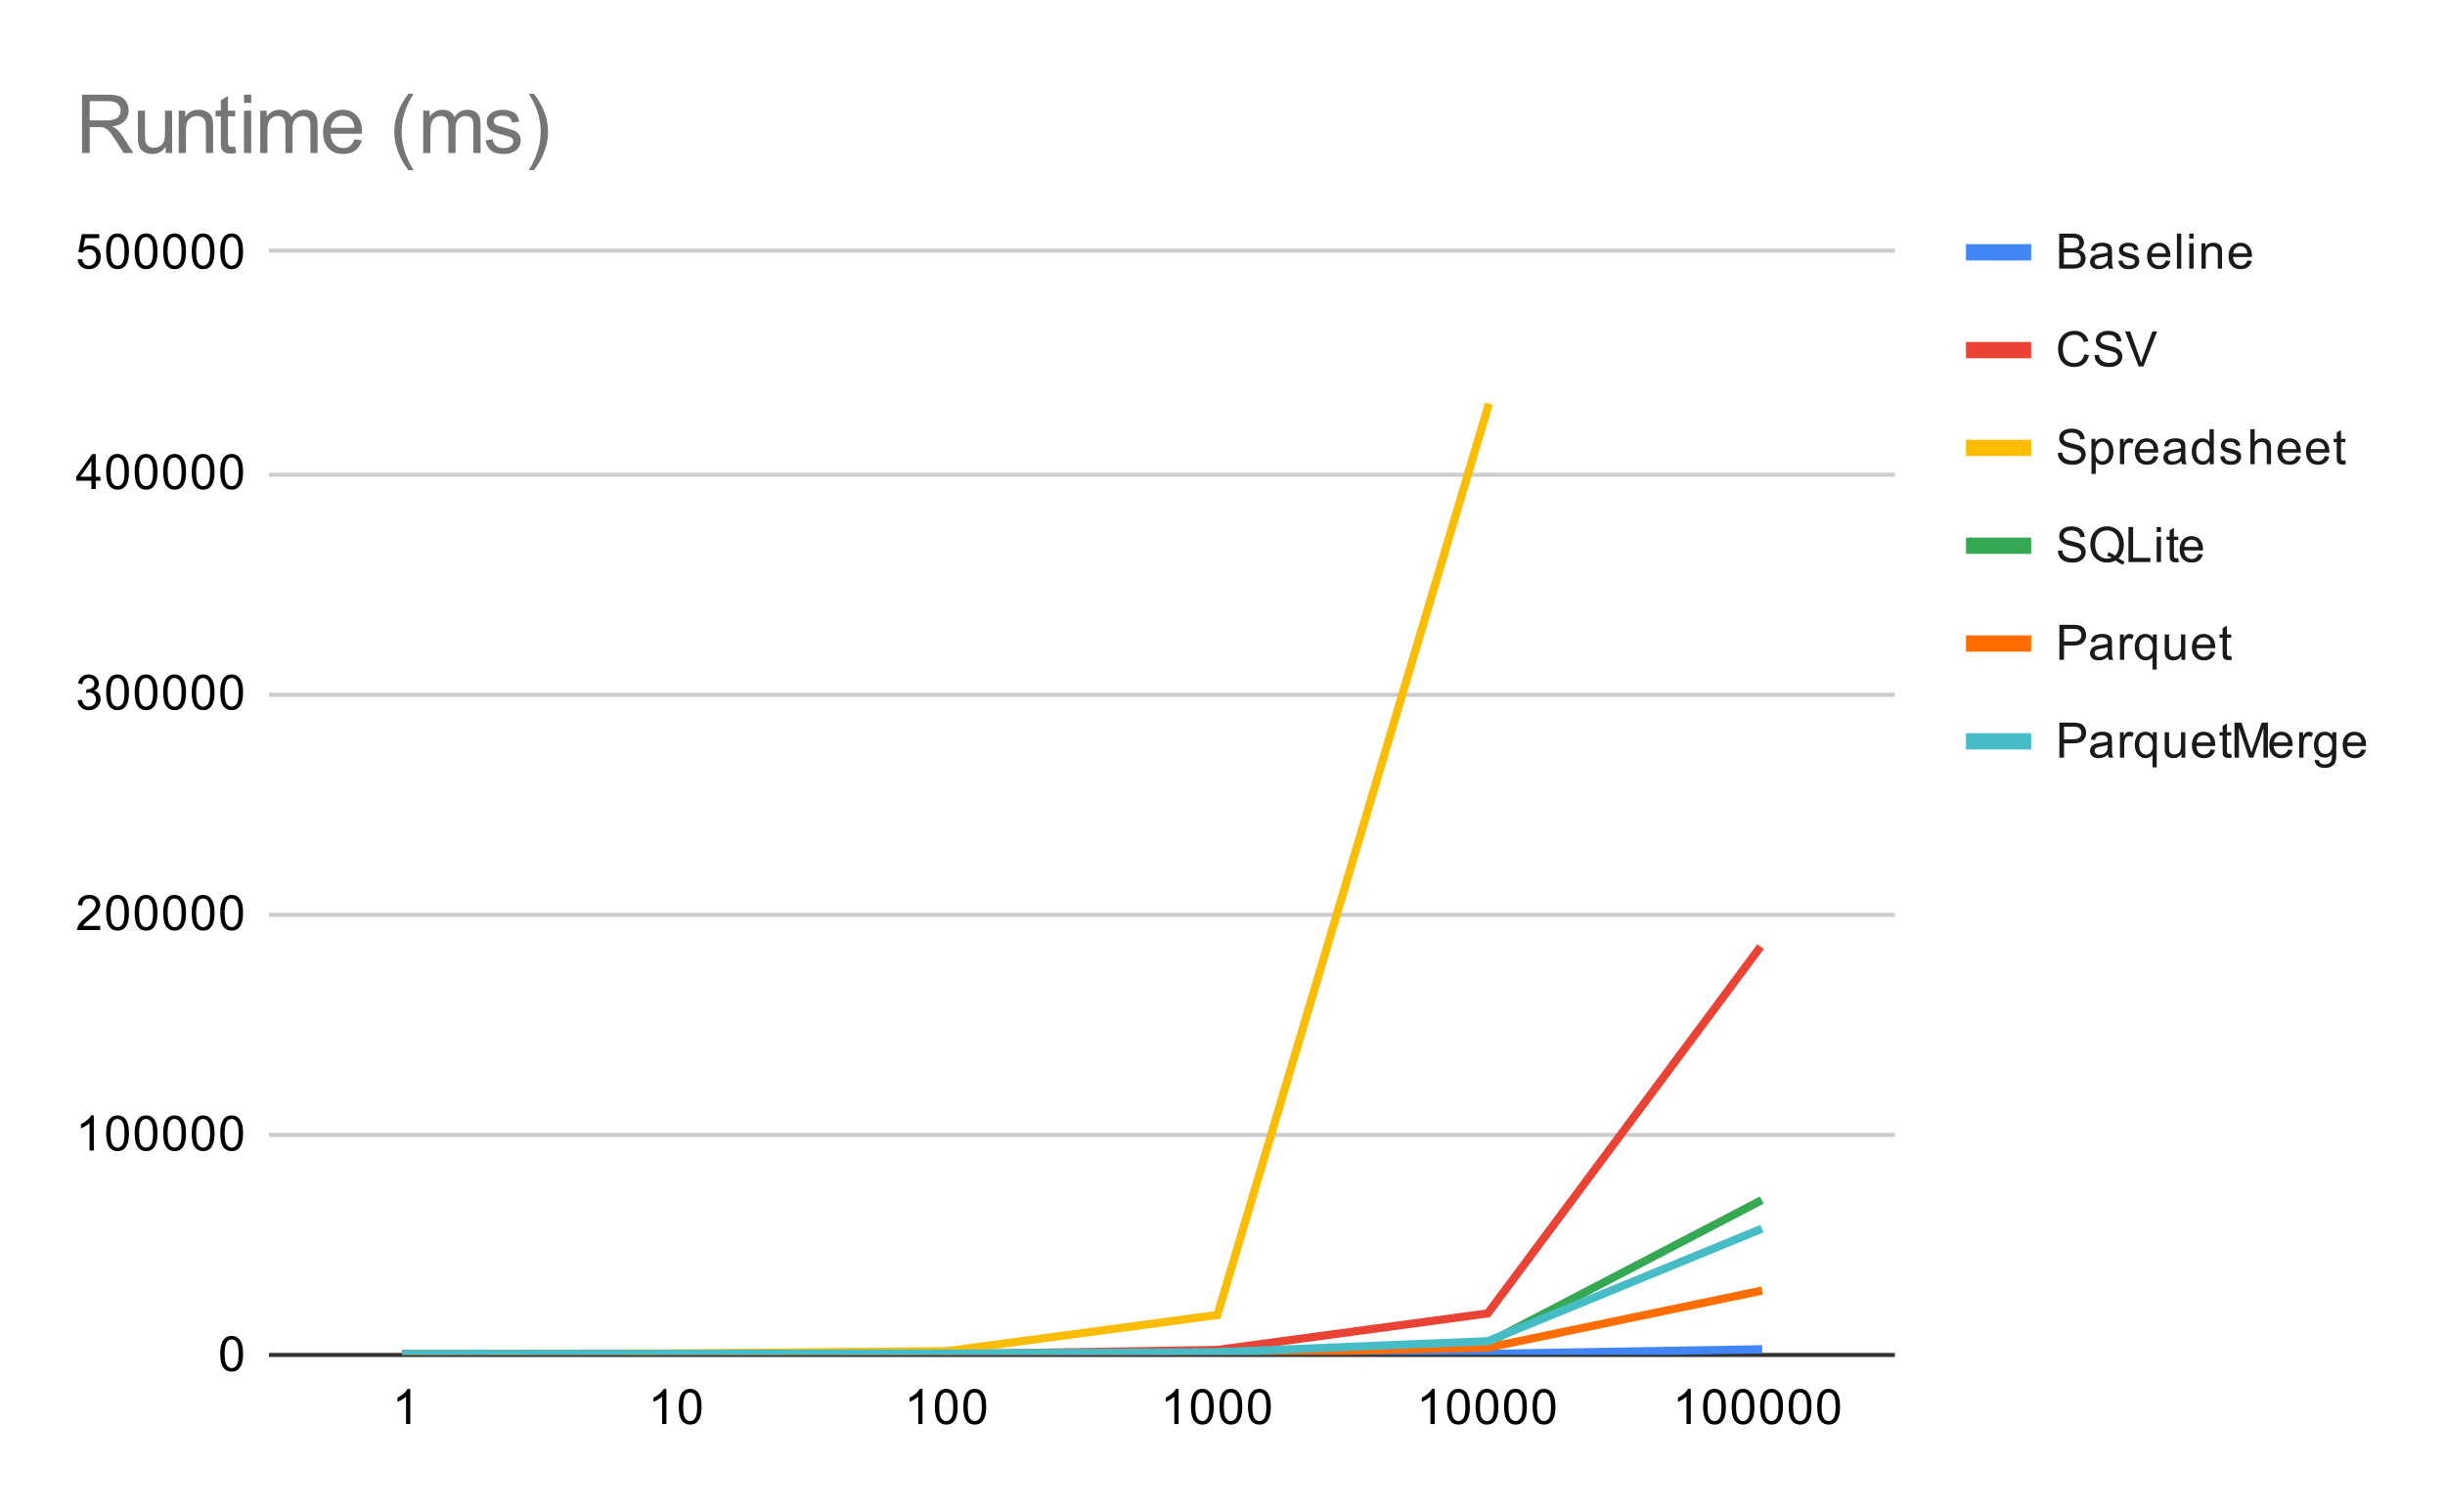 <svg version="1.1" viewBox="0.0 0.0 600.0 371.0" fill="none" stroke="none" stroke-linecap="square" stroke-miterlimit="10" width="600" height="371" xmlns:xlink="http://www.w3.org/1999/xlink" xmlns="http://www.w3.org/2000/svg"><path fill="#ffffff" d="M0 0L600.0 0L600.0 371.0L0 371.0L0 0Z" fill-rule="nonzero"/><path stroke="#333333" stroke-width="1.0" stroke-linecap="butt" d="M66.5 332.5L464.5 332.5" fill-rule="nonzero"/><path stroke="#cccccc" stroke-width="1.0" stroke-linecap="butt" d="M66.5 278.5L464.5 278.5" fill-rule="nonzero"/><path stroke="#cccccc" stroke-width="1.0" stroke-linecap="butt" d="M66.5 224.5L464.5 224.5" fill-rule="nonzero"/><path stroke="#cccccc" stroke-width="1.0" stroke-linecap="butt" d="M66.5 170.5L464.5 170.5" fill-rule="nonzero"/><path stroke="#cccccc" stroke-width="1.0" stroke-linecap="butt" d="M66.5 116.5L464.5 116.5" fill-rule="nonzero"/><path stroke="#cccccc" stroke-width="1.0" stroke-linecap="butt" d="M66.5 61.5L464.5 61.5" fill-rule="nonzero"/><clipPath id="id_0"><path d="M66.55 61.917L464.614 61.917L464.614 332.45L66.55 332.45L66.55 61.917Z" clip-rule="nonzero"/></clipPath><path stroke="#4285f4" stroke-width="2.0" stroke-linecap="butt" clip-path="url(#id_0)" d="M99.722 332.422L166.066 332.389L232.41 332.393L298.754 332.27L365.098 332.221L431.442 331.112" fill-rule="nonzero"/><path stroke="#ea4335" stroke-width="2.0" stroke-linecap="butt" clip-path="url(#id_0)" d="M99.722 332.412L166.066 332.387L232.41 332.313L298.754 331.266L365.098 322.303L431.442 233.112" fill-rule="nonzero"/><path stroke="#fbbc04" stroke-width="2.0" stroke-linecap="butt" clip-path="url(#id_0)" d="M99.722 332.217L166.066 332.126L232.41 331.562L298.754 322.689L365.098 100.036" fill-rule="nonzero"/><path stroke="#34a853" stroke-width="2.0" stroke-linecap="butt" clip-path="url(#id_0)" d="M99.722 332.317L166.066 332.304L232.41 332.273L298.754 331.932L365.098 329.548L431.442 294.962" fill-rule="nonzero"/><path stroke="#ff6d01" stroke-width="2.0" stroke-linecap="butt" clip-path="url(#id_0)" d="M99.722 332.301L166.066 332.267L232.41 332.258L298.754 332.105L365.098 330.706L431.442 316.905" fill-rule="nonzero"/><path stroke="#46bdc6" stroke-width="2.0" stroke-linecap="butt" clip-path="url(#id_0)" d="M99.722 332.265L166.066 332.221L232.41 332.16L298.754 331.825L365.098 329.125L431.442 301.889" fill-rule="nonzero"/><path fill="#000000" fill-opacity="0.0" clip-path="url(#id_0)" d="M102.722 332.422C102.722 334.079 101.379 335.422 99.722 335.422C98.065 335.422 96.722 334.079 96.722 332.422C96.722 330.765 98.065 329.422 99.722 329.422C101.379 329.422 102.722 330.765 102.722 332.422Z" fill-rule="nonzero"/><path fill="#000000" fill-opacity="0.0" clip-path="url(#id_0)" d="M169.066 332.389C169.066 334.046 167.723 335.389 166.066 335.389C164.409 335.389 163.066 334.046 163.066 332.389C163.066 330.733 164.409 329.389 166.066 329.389C167.723 329.389 169.066 330.733 169.066 332.389Z" fill-rule="nonzero"/><path fill="#000000" fill-opacity="0.0" clip-path="url(#id_0)" d="M235.41 332.393C235.41 334.05 234.067 335.393 232.41 335.393C230.753 335.393 229.41 334.05 229.41 332.393C229.41 330.736 230.753 329.393 232.41 329.393C234.067 329.393 235.41 330.736 235.41 332.393Z" fill-rule="nonzero"/><path fill="#000000" fill-opacity="0.0" clip-path="url(#id_0)" d="M301.754 332.27C301.754 333.927 300.411 335.27 298.754 335.27C297.097 335.27 295.754 333.927 295.754 332.27C295.754 330.613 297.097 329.27 298.754 329.27C300.411 329.27 301.754 330.613 301.754 332.27Z" fill-rule="nonzero"/><path fill="#000000" fill-opacity="0.0" clip-path="url(#id_0)" d="M368.098 332.221C368.098 333.878 366.755 335.221 365.098 335.221C363.441 335.221 362.098 333.878 362.098 332.221C362.098 330.564 363.441 329.221 365.098 329.221C366.755 329.221 368.098 330.564 368.098 332.221Z" fill-rule="nonzero"/><path fill="#000000" fill-opacity="0.0" clip-path="url(#id_0)" d="M434.442 331.112C434.442 332.769 433.099 334.112 431.442 334.112C429.786 334.112 428.442 332.769 428.442 331.112C428.442 329.455 429.786 328.112 431.442 328.112C433.099 328.112 434.442 329.455 434.442 331.112Z" fill-rule="nonzero"/><path fill="#000000" fill-opacity="0.0" clip-path="url(#id_0)" d="M102.722 332.412C102.722 334.068 101.379 335.412 99.722 335.412C98.065 335.412 96.722 334.068 96.722 332.412C96.722 330.755 98.065 329.412 99.722 329.412C101.379 329.412 102.722 330.755 102.722 332.412Z" fill-rule="nonzero"/><path fill="#000000" fill-opacity="0.0" clip-path="url(#id_0)" d="M169.066 332.387C169.066 334.044 167.723 335.387 166.066 335.387C164.409 335.387 163.066 334.044 163.066 332.387C163.066 330.73 164.409 329.387 166.066 329.387C167.723 329.387 169.066 330.73 169.066 332.387Z" fill-rule="nonzero"/><path fill="#000000" fill-opacity="0.0" clip-path="url(#id_0)" d="M235.41 332.313C235.41 333.969 234.067 335.313 232.41 335.313C230.753 335.313 229.41 333.969 229.41 332.313C229.41 330.656 230.753 329.313 232.41 329.313C234.067 329.313 235.41 330.656 235.41 332.313Z" fill-rule="nonzero"/><path fill="#000000" fill-opacity="0.0" clip-path="url(#id_0)" d="M301.754 331.266C301.754 332.923 300.411 334.266 298.754 334.266C297.097 334.266 295.754 332.923 295.754 331.266C295.754 329.609 297.097 328.266 298.754 328.266C300.411 328.266 301.754 329.609 301.754 331.266Z" fill-rule="nonzero"/><path fill="#000000" fill-opacity="0.0" clip-path="url(#id_0)" d="M368.098 322.303C368.098 323.96 366.755 325.303 365.098 325.303C363.441 325.303 362.098 323.96 362.098 322.303C362.098 320.646 363.441 319.303 365.098 319.303C366.755 319.303 368.098 320.646 368.098 322.303Z" fill-rule="nonzero"/><path fill="#000000" fill-opacity="0.0" clip-path="url(#id_0)" d="M434.442 233.112C434.442 234.769 433.099 236.112 431.442 236.112C429.786 236.112 428.442 234.769 428.442 233.112C428.442 231.455 429.786 230.112 431.442 230.112C433.099 230.112 434.442 231.455 434.442 233.112Z" fill-rule="nonzero"/><path fill="#000000" fill-opacity="0.0" clip-path="url(#id_0)" d="M102.722 332.217C102.722 333.874 101.379 335.217 99.722 335.217C98.065 335.217 96.722 333.874 96.722 332.217C96.722 330.56 98.065 329.217 99.722 329.217C101.379 329.217 102.722 330.56 102.722 332.217Z" fill-rule="nonzero"/><path fill="#000000" fill-opacity="0.0" clip-path="url(#id_0)" d="M169.066 332.126C169.066 333.783 167.723 335.126 166.066 335.126C164.409 335.126 163.066 333.783 163.066 332.126C163.066 330.47 164.409 329.126 166.066 329.126C167.723 329.126 169.066 330.47 169.066 332.126Z" fill-rule="nonzero"/><path fill="#000000" fill-opacity="0.0" clip-path="url(#id_0)" d="M235.41 331.562C235.41 333.219 234.067 334.562 232.41 334.562C230.753 334.562 229.41 333.219 229.41 331.562C229.41 329.905 230.753 328.562 232.41 328.562C234.067 328.562 235.41 329.905 235.41 331.562Z" fill-rule="nonzero"/><path fill="#000000" fill-opacity="0.0" clip-path="url(#id_0)" d="M301.754 322.689C301.754 324.346 300.411 325.689 298.754 325.689C297.097 325.689 295.754 324.346 295.754 322.689C295.754 321.032 297.097 319.689 298.754 319.689C300.411 319.689 301.754 321.032 301.754 322.689Z" fill-rule="nonzero"/><path fill="#000000" fill-opacity="0.0" clip-path="url(#id_0)" d="M368.098 100.036C368.098 101.693 366.755 103.036 365.098 103.036C363.441 103.036 362.098 101.693 362.098 100.036C362.098 98.38 363.441 97.036 365.098 97.036C366.755 97.036 368.098 98.38 368.098 100.036Z" fill-rule="nonzero"/><path fill="#000000" fill-opacity="0.0" clip-path="url(#id_0)" d="M102.722 332.317C102.722 333.974 101.379 335.317 99.722 335.317C98.065 335.317 96.722 333.974 96.722 332.317C96.722 330.661 98.065 329.317 99.722 329.317C101.379 329.317 102.722 330.661 102.722 332.317Z" fill-rule="nonzero"/><path fill="#000000" fill-opacity="0.0" clip-path="url(#id_0)" d="M169.066 332.304C169.066 333.961 167.723 335.304 166.066 335.304C164.409 335.304 163.066 333.961 163.066 332.304C163.066 330.648 164.409 329.304 166.066 329.304C167.723 329.304 169.066 330.648 169.066 332.304Z" fill-rule="nonzero"/><path fill="#000000" fill-opacity="0.0" clip-path="url(#id_0)" d="M235.41 332.273C235.41 333.929 234.067 335.273 232.41 335.273C230.753 335.273 229.41 333.929 229.41 332.273C229.41 330.616 230.753 329.273 232.41 329.273C234.067 329.273 235.41 330.616 235.41 332.273Z" fill-rule="nonzero"/><path fill="#000000" fill-opacity="0.0" clip-path="url(#id_0)" d="M301.754 331.932C301.754 333.589 300.411 334.932 298.754 334.932C297.097 334.932 295.754 333.589 295.754 331.932C295.754 330.275 297.097 328.932 298.754 328.932C300.411 328.932 301.754 330.275 301.754 331.932Z" fill-rule="nonzero"/><path fill="#000000" fill-opacity="0.0" clip-path="url(#id_0)" d="M368.098 329.548C368.098 331.205 366.755 332.548 365.098 332.548C363.441 332.548 362.098 331.205 362.098 329.548C362.098 327.891 363.441 326.548 365.098 326.548C366.755 326.548 368.098 327.891 368.098 329.548Z" fill-rule="nonzero"/><path fill="#000000" fill-opacity="0.0" clip-path="url(#id_0)" d="M434.442 294.962C434.442 296.619 433.099 297.962 431.442 297.962C429.786 297.962 428.442 296.619 428.442 294.962C428.442 293.305 429.786 291.962 431.442 291.962C433.099 291.962 434.442 293.305 434.442 294.962Z" fill-rule="nonzero"/><path fill="#000000" fill-opacity="0.0" clip-path="url(#id_0)" d="M102.722 332.301C102.722 333.958 101.379 335.301 99.722 335.301C98.065 335.301 96.722 333.958 96.722 332.301C96.722 330.644 98.065 329.301 99.722 329.301C101.379 329.301 102.722 330.644 102.722 332.301Z" fill-rule="nonzero"/><path fill="#000000" fill-opacity="0.0" clip-path="url(#id_0)" d="M169.066 332.267C169.066 333.924 167.723 335.267 166.066 335.267C164.409 335.267 163.066 333.924 163.066 332.267C163.066 330.61 164.409 329.267 166.066 329.267C167.723 329.267 169.066 330.61 169.066 332.267Z" fill-rule="nonzero"/><path fill="#000000" fill-opacity="0.0" clip-path="url(#id_0)" d="M235.41 332.258C235.41 333.915 234.067 335.258 232.41 335.258C230.753 335.258 229.41 333.915 229.41 332.258C229.41 330.601 230.753 329.258 232.41 329.258C234.067 329.258 235.41 330.601 235.41 332.258Z" fill-rule="nonzero"/><path fill="#000000" fill-opacity="0.0" clip-path="url(#id_0)" d="M301.754 332.105C301.754 333.762 300.411 335.105 298.754 335.105C297.097 335.105 295.754 333.762 295.754 332.105C295.754 330.449 297.097 329.105 298.754 329.105C300.411 329.105 301.754 330.449 301.754 332.105Z" fill-rule="nonzero"/><path fill="#000000" fill-opacity="0.0" clip-path="url(#id_0)" d="M368.098 330.706C368.098 332.362 366.755 333.706 365.098 333.706C363.441 333.706 362.098 332.362 362.098 330.706C362.098 329.049 363.441 327.706 365.098 327.706C366.755 327.706 368.098 329.049 368.098 330.706Z" fill-rule="nonzero"/><path fill="#000000" fill-opacity="0.0" clip-path="url(#id_0)" d="M434.442 316.905C434.442 318.561 433.099 319.905 431.442 319.905C429.786 319.905 428.442 318.561 428.442 316.905C428.442 315.248 429.786 313.905 431.442 313.905C433.099 313.905 434.442 315.248 434.442 316.905Z" fill-rule="nonzero"/><path fill="#000000" fill-opacity="0.0" clip-path="url(#id_0)" d="M102.722 332.265C102.722 333.922 101.379 335.265 99.722 335.265C98.065 335.265 96.722 333.922 96.722 332.265C96.722 330.609 98.065 329.265 99.722 329.265C101.379 329.265 102.722 330.609 102.722 332.265Z" fill-rule="nonzero"/><path fill="#000000" fill-opacity="0.0" clip-path="url(#id_0)" d="M169.066 332.221C169.066 333.878 167.723 335.221 166.066 335.221C164.409 335.221 163.066 333.878 163.066 332.221C163.066 330.564 164.409 329.221 166.066 329.221C167.723 329.221 169.066 330.564 169.066 332.221Z" fill-rule="nonzero"/><path fill="#000000" fill-opacity="0.0" clip-path="url(#id_0)" d="M235.41 332.16C235.41 333.817 234.067 335.16 232.41 335.16C230.753 335.16 229.41 333.817 229.41 332.16C229.41 330.503 230.753 329.16 232.41 329.16C234.067 329.16 235.41 330.503 235.41 332.16Z" fill-rule="nonzero"/><path fill="#000000" fill-opacity="0.0" clip-path="url(#id_0)" d="M301.754 331.825C301.754 333.482 300.411 334.825 298.754 334.825C297.097 334.825 295.754 333.482 295.754 331.825C295.754 330.168 297.097 328.825 298.754 328.825C300.411 328.825 301.754 330.168 301.754 331.825Z" fill-rule="nonzero"/><path fill="#000000" fill-opacity="0.0" clip-path="url(#id_0)" d="M368.098 329.125C368.098 330.782 366.755 332.125 365.098 332.125C363.441 332.125 362.098 330.782 362.098 329.125C362.098 327.468 363.441 326.125 365.098 326.125C366.755 326.125 368.098 327.468 368.098 329.125Z" fill-rule="nonzero"/><path fill="#000000" fill-opacity="0.0" clip-path="url(#id_0)" d="M434.442 301.889C434.442 303.546 433.099 304.889 431.442 304.889C429.786 304.889 428.442 303.546 428.442 301.889C428.442 300.232 429.786 298.889 431.442 298.889C433.099 298.889 434.442 300.232 434.442 301.889Z" fill-rule="nonzero"/><path fill="#000000" d="M54.05 332.216Q54.05 330.684 54.362 329.762Q54.675 328.825 55.284 328.325Q55.909 327.825 56.847 327.825Q57.534 327.825 58.05 328.106Q58.581 328.387 58.925 328.919Q59.269 329.434 59.456 330.184Q59.644 330.934 59.644 332.216Q59.644 333.731 59.331 334.653Q59.034 335.575 58.409 336.091Q57.8 336.591 56.847 336.591Q55.612 336.591 54.894 335.7Q54.05 334.637 54.05 332.216ZM55.128 332.216Q55.128 334.325 55.628 335.028Q56.128 335.731 56.847 335.731Q57.581 335.731 58.066 335.028Q58.566 334.325 58.566 332.216Q58.566 330.091 58.066 329.403Q57.581 328.7 56.831 328.7Q56.112 328.7 55.675 329.309Q55.128 330.091 55.128 332.216Z" fill-rule="nonzero"/><path fill="#000000" d="M23.019 282.343L21.972 282.343L21.972 275.625Q21.581 275.984 20.956 276.359Q20.347 276.718 19.863 276.89L19.863 275.875Q20.738 275.453 21.394 274.875Q22.066 274.281 22.347 273.718L23.019 273.718L23.019 282.343ZM26.05 278.109Q26.05 276.578 26.363 275.656Q26.675 274.718 27.284 274.218Q27.909 273.718 28.847 273.718Q29.534 273.718 30.05 274Q30.581 274.281 30.925 274.812Q31.269 275.328 31.456 276.078Q31.644 276.828 31.644 278.109Q31.644 279.625 31.331 280.546Q31.034 281.468 30.409 281.984Q29.8 282.484 28.847 282.484Q27.613 282.484 26.894 281.593Q26.05 280.531 26.05 278.109ZM27.128 278.109Q27.128 280.218 27.628 280.921Q28.128 281.625 28.847 281.625Q29.581 281.625 30.066 280.921Q30.566 280.218 30.566 278.109Q30.566 275.984 30.066 275.296Q29.581 274.593 28.831 274.593Q28.113 274.593 27.675 275.203Q27.128 275.984 27.128 278.109ZM33.05 278.109Q33.05 276.578 33.362 275.656Q33.675 274.718 34.284 274.218Q34.909 273.718 35.847 273.718Q36.534 273.718 37.05 274Q37.581 274.281 37.925 274.812Q38.269 275.328 38.456 276.078Q38.644 276.828 38.644 278.109Q38.644 279.625 38.331 280.546Q38.034 281.468 37.409 281.984Q36.8 282.484 35.847 282.484Q34.612 282.484 33.894 281.593Q33.05 280.531 33.05 278.109ZM34.128 278.109Q34.128 280.218 34.628 280.921Q35.128 281.625 35.847 281.625Q36.581 281.625 37.066 280.921Q37.566 280.218 37.566 278.109Q37.566 275.984 37.066 275.296Q36.581 274.593 35.831 274.593Q35.112 274.593 34.675 275.203Q34.128 275.984 34.128 278.109ZM40.05 278.109Q40.05 276.578 40.362 275.656Q40.675 274.718 41.284 274.218Q41.909 273.718 42.847 273.718Q43.534 273.718 44.05 274Q44.581 274.281 44.925 274.812Q45.269 275.328 45.456 276.078Q45.644 276.828 45.644 278.109Q45.644 279.625 45.331 280.546Q45.034 281.468 44.409 281.984Q43.8 282.484 42.847 282.484Q41.612 282.484 40.894 281.593Q40.05 280.531 40.05 278.109ZM41.128 278.109Q41.128 280.218 41.628 280.921Q42.128 281.625 42.847 281.625Q43.581 281.625 44.066 280.921Q44.566 280.218 44.566 278.109Q44.566 275.984 44.066 275.296Q43.581 274.593 42.831 274.593Q42.112 274.593 41.675 275.203Q41.128 275.984 41.128 278.109ZM47.05 278.109Q47.05 276.578 47.362 275.656Q47.675 274.718 48.284 274.218Q48.909 273.718 49.847 273.718Q50.534 273.718 51.05 274Q51.581 274.281 51.925 274.812Q52.269 275.328 52.456 276.078Q52.644 276.828 52.644 278.109Q52.644 279.625 52.331 280.546Q52.034 281.468 51.409 281.984Q50.8 282.484 49.847 282.484Q48.612 282.484 47.894 281.593Q47.05 280.531 47.05 278.109ZM48.128 278.109Q48.128 280.218 48.628 280.921Q49.128 281.625 49.847 281.625Q50.581 281.625 51.066 280.921Q51.566 280.218 51.566 278.109Q51.566 275.984 51.066 275.296Q50.581 274.593 49.831 274.593Q49.112 274.593 48.675 275.203Q48.128 275.984 48.128 278.109ZM54.05 278.109Q54.05 276.578 54.362 275.656Q54.675 274.718 55.284 274.218Q55.909 273.718 56.847 273.718Q57.534 273.718 58.05 274Q58.581 274.281 58.925 274.812Q59.269 275.328 59.456 276.078Q59.644 276.828 59.644 278.109Q59.644 279.625 59.331 280.546Q59.034 281.468 58.409 281.984Q57.8 282.484 56.847 282.484Q55.612 282.484 54.894 281.593Q54.05 280.531 54.05 278.109ZM55.128 278.109Q55.128 280.218 55.628 280.921Q56.128 281.625 56.847 281.625Q57.581 281.625 58.066 280.921Q58.566 280.218 58.566 278.109Q58.566 275.984 58.066 275.296Q57.581 274.593 56.831 274.593Q56.112 274.593 55.675 275.203Q55.128 275.984 55.128 278.109Z" fill-rule="nonzero"/><path fill="#000000" d="M24.597 227.221L24.597 228.237L18.909 228.237Q18.909 227.862 19.034 227.502Q19.253 226.924 19.722 226.362Q20.206 225.799 21.113 225.065Q22.519 223.909 23.003 223.237Q23.503 222.565 23.503 221.971Q23.503 221.346 23.05 220.924Q22.597 220.487 21.878 220.487Q21.113 220.487 20.659 220.94Q20.206 221.393 20.191 222.205L19.113 222.096Q19.222 220.877 19.941 220.252Q20.675 219.612 21.909 219.612Q23.144 219.612 23.863 220.299Q24.581 220.987 24.581 222.002Q24.581 222.518 24.363 223.018Q24.159 223.502 23.659 224.065Q23.175 224.612 22.05 225.565Q21.097 226.362 20.816 226.659Q20.55 226.94 20.378 227.221L24.597 227.221ZM26.05 224.002Q26.05 222.471 26.363 221.549Q26.675 220.612 27.284 220.112Q27.909 219.612 28.847 219.612Q29.534 219.612 30.05 219.893Q30.581 220.174 30.925 220.705Q31.269 221.221 31.456 221.971Q31.644 222.721 31.644 224.002Q31.644 225.518 31.331 226.44Q31.034 227.362 30.409 227.877Q29.8 228.377 28.847 228.377Q27.613 228.377 26.894 227.487Q26.05 226.424 26.05 224.002ZM27.128 224.002Q27.128 226.112 27.628 226.815Q28.128 227.518 28.847 227.518Q29.581 227.518 30.066 226.815Q30.566 226.112 30.566 224.002Q30.566 221.877 30.066 221.19Q29.581 220.487 28.831 220.487Q28.113 220.487 27.675 221.096Q27.128 221.877 27.128 224.002ZM33.05 224.002Q33.05 222.471 33.362 221.549Q33.675 220.612 34.284 220.112Q34.909 219.612 35.847 219.612Q36.534 219.612 37.05 219.893Q37.581 220.174 37.925 220.705Q38.269 221.221 38.456 221.971Q38.644 222.721 38.644 224.002Q38.644 225.518 38.331 226.44Q38.034 227.362 37.409 227.877Q36.8 228.377 35.847 228.377Q34.612 228.377 33.894 227.487Q33.05 226.424 33.05 224.002ZM34.128 224.002Q34.128 226.112 34.628 226.815Q35.128 227.518 35.847 227.518Q36.581 227.518 37.066 226.815Q37.566 226.112 37.566 224.002Q37.566 221.877 37.066 221.19Q36.581 220.487 35.831 220.487Q35.112 220.487 34.675 221.096Q34.128 221.877 34.128 224.002ZM40.05 224.002Q40.05 222.471 40.362 221.549Q40.675 220.612 41.284 220.112Q41.909 219.612 42.847 219.612Q43.534 219.612 44.05 219.893Q44.581 220.174 44.925 220.705Q45.269 221.221 45.456 221.971Q45.644 222.721 45.644 224.002Q45.644 225.518 45.331 226.44Q45.034 227.362 44.409 227.877Q43.8 228.377 42.847 228.377Q41.612 228.377 40.894 227.487Q40.05 226.424 40.05 224.002ZM41.128 224.002Q41.128 226.112 41.628 226.815Q42.128 227.518 42.847 227.518Q43.581 227.518 44.066 226.815Q44.566 226.112 44.566 224.002Q44.566 221.877 44.066 221.19Q43.581 220.487 42.831 220.487Q42.112 220.487 41.675 221.096Q41.128 221.877 41.128 224.002ZM47.05 224.002Q47.05 222.471 47.362 221.549Q47.675 220.612 48.284 220.112Q48.909 219.612 49.847 219.612Q50.534 219.612 51.05 219.893Q51.581 220.174 51.925 220.705Q52.269 221.221 52.456 221.971Q52.644 222.721 52.644 224.002Q52.644 225.518 52.331 226.44Q52.034 227.362 51.409 227.877Q50.8 228.377 49.847 228.377Q48.612 228.377 47.894 227.487Q47.05 226.424 47.05 224.002ZM48.128 224.002Q48.128 226.112 48.628 226.815Q49.128 227.518 49.847 227.518Q50.581 227.518 51.066 226.815Q51.566 226.112 51.566 224.002Q51.566 221.877 51.066 221.19Q50.581 220.487 49.831 220.487Q49.112 220.487 48.675 221.096Q48.128 221.877 48.128 224.002ZM54.05 224.002Q54.05 222.471 54.362 221.549Q54.675 220.612 55.284 220.112Q55.909 219.612 56.847 219.612Q57.534 219.612 58.05 219.893Q58.581 220.174 58.925 220.705Q59.269 221.221 59.456 221.971Q59.644 222.721 59.644 224.002Q59.644 225.518 59.331 226.44Q59.034 227.362 58.409 227.877Q57.8 228.377 56.847 228.377Q55.612 228.377 54.894 227.487Q54.05 226.424 54.05 224.002ZM55.128 224.002Q55.128 226.112 55.628 226.815Q56.128 227.518 56.847 227.518Q57.581 227.518 58.066 226.815Q58.566 226.112 58.566 224.002Q58.566 221.877 58.066 221.19Q57.581 220.487 56.831 220.487Q56.112 220.487 55.675 221.096Q55.128 221.877 55.128 224.002Z" fill-rule="nonzero"/><path fill="#000000" d="M19.05 171.864L20.113 171.724Q20.284 172.614 20.722 173.021Q21.159 173.411 21.784 173.411Q22.534 173.411 23.05 172.896Q23.566 172.38 23.566 171.614Q23.566 170.896 23.081 170.427Q22.613 169.942 21.878 169.942Q21.581 169.942 21.128 170.067L21.253 169.13Q21.363 169.146 21.425 169.146Q22.097 169.146 22.628 168.802Q23.175 168.442 23.175 167.708Q23.175 167.13 22.784 166.755Q22.394 166.364 21.769 166.364Q21.159 166.364 20.738 166.755Q20.331 167.146 20.222 167.911L19.159 167.724Q19.347 166.677 20.034 166.099Q20.722 165.505 21.738 165.505Q22.441 165.505 23.034 165.817Q23.628 166.114 23.941 166.63Q24.253 167.146 24.253 167.739Q24.253 168.286 23.956 168.755Q23.659 169.208 23.081 169.474Q23.831 169.646 24.253 170.208Q24.675 170.755 24.675 171.599Q24.675 172.724 23.847 173.505Q23.034 174.286 21.784 174.286Q20.659 174.286 19.909 173.614Q19.159 172.927 19.05 171.864ZM26.05 169.896Q26.05 168.364 26.363 167.442Q26.675 166.505 27.284 166.005Q27.909 165.505 28.847 165.505Q29.534 165.505 30.05 165.786Q30.581 166.067 30.925 166.599Q31.269 167.114 31.456 167.864Q31.644 168.614 31.644 169.896Q31.644 171.411 31.331 172.333Q31.034 173.255 30.409 173.771Q29.8 174.271 28.847 174.271Q27.613 174.271 26.894 173.38Q26.05 172.317 26.05 169.896ZM27.128 169.896Q27.128 172.005 27.628 172.708Q28.128 173.411 28.847 173.411Q29.581 173.411 30.066 172.708Q30.566 172.005 30.566 169.896Q30.566 167.771 30.066 167.083Q29.581 166.38 28.831 166.38Q28.113 166.38 27.675 166.989Q27.128 167.771 27.128 169.896ZM33.05 169.896Q33.05 168.364 33.362 167.442Q33.675 166.505 34.284 166.005Q34.909 165.505 35.847 165.505Q36.534 165.505 37.05 165.786Q37.581 166.067 37.925 166.599Q38.269 167.114 38.456 167.864Q38.644 168.614 38.644 169.896Q38.644 171.411 38.331 172.333Q38.034 173.255 37.409 173.771Q36.8 174.271 35.847 174.271Q34.612 174.271 33.894 173.38Q33.05 172.317 33.05 169.896ZM34.128 169.896Q34.128 172.005 34.628 172.708Q35.128 173.411 35.847 173.411Q36.581 173.411 37.066 172.708Q37.566 172.005 37.566 169.896Q37.566 167.771 37.066 167.083Q36.581 166.38 35.831 166.38Q35.112 166.38 34.675 166.989Q34.128 167.771 34.128 169.896ZM40.05 169.896Q40.05 168.364 40.362 167.442Q40.675 166.505 41.284 166.005Q41.909 165.505 42.847 165.505Q43.534 165.505 44.05 165.786Q44.581 166.067 44.925 166.599Q45.269 167.114 45.456 167.864Q45.644 168.614 45.644 169.896Q45.644 171.411 45.331 172.333Q45.034 173.255 44.409 173.771Q43.8 174.271 42.847 174.271Q41.612 174.271 40.894 173.38Q40.05 172.317 40.05 169.896ZM41.128 169.896Q41.128 172.005 41.628 172.708Q42.128 173.411 42.847 173.411Q43.581 173.411 44.066 172.708Q44.566 172.005 44.566 169.896Q44.566 167.771 44.066 167.083Q43.581 166.38 42.831 166.38Q42.112 166.38 41.675 166.989Q41.128 167.771 41.128 169.896ZM47.05 169.896Q47.05 168.364 47.362 167.442Q47.675 166.505 48.284 166.005Q48.909 165.505 49.847 165.505Q50.534 165.505 51.05 165.786Q51.581 166.067 51.925 166.599Q52.269 167.114 52.456 167.864Q52.644 168.614 52.644 169.896Q52.644 171.411 52.331 172.333Q52.034 173.255 51.409 173.771Q50.8 174.271 49.847 174.271Q48.612 174.271 47.894 173.38Q47.05 172.317 47.05 169.896ZM48.128 169.896Q48.128 172.005 48.628 172.708Q49.128 173.411 49.847 173.411Q50.581 173.411 51.066 172.708Q51.566 172.005 51.566 169.896Q51.566 167.771 51.066 167.083Q50.581 166.38 49.831 166.38Q49.112 166.38 48.675 166.989Q48.128 167.771 48.128 169.896ZM54.05 169.896Q54.05 168.364 54.362 167.442Q54.675 166.505 55.284 166.005Q55.909 165.505 56.847 165.505Q57.534 165.505 58.05 165.786Q58.581 166.067 58.925 166.599Q59.269 167.114 59.456 167.864Q59.644 168.614 59.644 169.896Q59.644 171.411 59.331 172.333Q59.034 173.255 58.409 173.771Q57.8 174.271 56.847 174.271Q55.612 174.271 54.894 173.38Q54.05 172.317 54.05 169.896ZM55.128 169.896Q55.128 172.005 55.628 172.708Q56.128 173.411 56.847 173.411Q57.581 173.411 58.066 172.708Q58.566 172.005 58.566 169.896Q58.566 167.771 58.066 167.083Q57.581 166.38 56.831 166.38Q56.112 166.38 55.675 166.989Q55.128 167.771 55.128 169.896Z" fill-rule="nonzero"/><path fill="#000000" d="M22.425 120.023L22.425 117.961L18.706 117.961L18.706 116.992L22.628 111.43L23.488 111.43L23.488 116.992L24.644 116.992L24.644 117.961L23.488 117.961L23.488 120.023L22.425 120.023ZM22.425 116.992L22.425 113.133L19.738 116.992L22.425 116.992ZM26.05 115.789Q26.05 114.258 26.363 113.336Q26.675 112.398 27.284 111.898Q27.909 111.398 28.847 111.398Q29.534 111.398 30.05 111.68Q30.581 111.961 30.925 112.492Q31.269 113.008 31.456 113.758Q31.644 114.508 31.644 115.789Q31.644 117.305 31.331 118.226Q31.034 119.148 30.409 119.664Q29.8 120.164 28.847 120.164Q27.613 120.164 26.894 119.273Q26.05 118.211 26.05 115.789ZM27.128 115.789Q27.128 117.898 27.628 118.601Q28.128 119.305 28.847 119.305Q29.581 119.305 30.066 118.601Q30.566 117.898 30.566 115.789Q30.566 113.664 30.066 112.976Q29.581 112.273 28.831 112.273Q28.113 112.273 27.675 112.883Q27.128 113.664 27.128 115.789ZM33.05 115.789Q33.05 114.258 33.362 113.336Q33.675 112.398 34.284 111.898Q34.909 111.398 35.847 111.398Q36.534 111.398 37.05 111.68Q37.581 111.961 37.925 112.492Q38.269 113.008 38.456 113.758Q38.644 114.508 38.644 115.789Q38.644 117.305 38.331 118.226Q38.034 119.148 37.409 119.664Q36.8 120.164 35.847 120.164Q34.612 120.164 33.894 119.273Q33.05 118.211 33.05 115.789ZM34.128 115.789Q34.128 117.898 34.628 118.601Q35.128 119.305 35.847 119.305Q36.581 119.305 37.066 118.601Q37.566 117.898 37.566 115.789Q37.566 113.664 37.066 112.976Q36.581 112.273 35.831 112.273Q35.112 112.273 34.675 112.883Q34.128 113.664 34.128 115.789ZM40.05 115.789Q40.05 114.258 40.362 113.336Q40.675 112.398 41.284 111.898Q41.909 111.398 42.847 111.398Q43.534 111.398 44.05 111.68Q44.581 111.961 44.925 112.492Q45.269 113.008 45.456 113.758Q45.644 114.508 45.644 115.789Q45.644 117.305 45.331 118.226Q45.034 119.148 44.409 119.664Q43.8 120.164 42.847 120.164Q41.612 120.164 40.894 119.273Q40.05 118.211 40.05 115.789ZM41.128 115.789Q41.128 117.898 41.628 118.601Q42.128 119.305 42.847 119.305Q43.581 119.305 44.066 118.601Q44.566 117.898 44.566 115.789Q44.566 113.664 44.066 112.976Q43.581 112.273 42.831 112.273Q42.112 112.273 41.675 112.883Q41.128 113.664 41.128 115.789ZM47.05 115.789Q47.05 114.258 47.362 113.336Q47.675 112.398 48.284 111.898Q48.909 111.398 49.847 111.398Q50.534 111.398 51.05 111.68Q51.581 111.961 51.925 112.492Q52.269 113.008 52.456 113.758Q52.644 114.508 52.644 115.789Q52.644 117.305 52.331 118.226Q52.034 119.148 51.409 119.664Q50.8 120.164 49.847 120.164Q48.612 120.164 47.894 119.273Q47.05 118.211 47.05 115.789ZM48.128 115.789Q48.128 117.898 48.628 118.601Q49.128 119.305 49.847 119.305Q50.581 119.305 51.066 118.601Q51.566 117.898 51.566 115.789Q51.566 113.664 51.066 112.976Q50.581 112.273 49.831 112.273Q49.112 112.273 48.675 112.883Q48.128 113.664 48.128 115.789ZM54.05 115.789Q54.05 114.258 54.362 113.336Q54.675 112.398 55.284 111.898Q55.909 111.398 56.847 111.398Q57.534 111.398 58.05 111.68Q58.581 111.961 58.925 112.492Q59.269 113.008 59.456 113.758Q59.644 114.508 59.644 115.789Q59.644 117.305 59.331 118.226Q59.034 119.148 58.409 119.664Q57.8 120.164 56.847 120.164Q55.612 120.164 54.894 119.273Q54.05 118.211 54.05 115.789ZM55.128 115.789Q55.128 117.898 55.628 118.601Q56.128 119.305 56.847 119.305Q57.581 119.305 58.066 118.601Q58.566 117.898 58.566 115.789Q58.566 113.664 58.066 112.976Q57.581 112.273 56.831 112.273Q56.112 112.273 55.675 112.883Q55.128 113.664 55.128 115.789Z" fill-rule="nonzero"/><path fill="#000000" d="M19.05 63.667L20.159 63.573Q20.284 64.385 20.722 64.792Q21.175 65.198 21.816 65.198Q22.566 65.198 23.097 64.62Q23.628 64.042 23.628 63.104Q23.628 62.198 23.113 61.682Q22.613 61.151 21.784 61.151Q21.284 61.151 20.863 61.385Q20.456 61.62 20.222 61.979L19.238 61.854L20.066 57.448L24.347 57.448L24.347 58.448L20.909 58.448L20.456 60.76Q21.222 60.214 22.066 60.214Q23.191 60.214 23.956 60.995Q24.738 61.776 24.738 63.01Q24.738 64.167 24.066 65.026Q23.238 66.057 21.816 66.057Q20.644 66.057 19.894 65.401Q19.159 64.745 19.05 63.667ZM26.05 61.682Q26.05 60.151 26.363 59.229Q26.675 58.292 27.284 57.792Q27.909 57.292 28.847 57.292Q29.534 57.292 30.05 57.573Q30.581 57.854 30.925 58.385Q31.269 58.901 31.456 59.651Q31.644 60.401 31.644 61.682Q31.644 63.198 31.331 64.12Q31.034 65.042 30.409 65.557Q29.8 66.057 28.847 66.057Q27.613 66.057 26.894 65.167Q26.05 64.104 26.05 61.682ZM27.128 61.682Q27.128 63.792 27.628 64.495Q28.128 65.198 28.847 65.198Q29.581 65.198 30.066 64.495Q30.566 63.792 30.566 61.682Q30.566 59.557 30.066 58.87Q29.581 58.167 28.831 58.167Q28.113 58.167 27.675 58.776Q27.128 59.557 27.128 61.682ZM33.05 61.682Q33.05 60.151 33.362 59.229Q33.675 58.292 34.284 57.792Q34.909 57.292 35.847 57.292Q36.534 57.292 37.05 57.573Q37.581 57.854 37.925 58.385Q38.269 58.901 38.456 59.651Q38.644 60.401 38.644 61.682Q38.644 63.198 38.331 64.12Q38.034 65.042 37.409 65.557Q36.8 66.057 35.847 66.057Q34.612 66.057 33.894 65.167Q33.05 64.104 33.05 61.682ZM34.128 61.682Q34.128 63.792 34.628 64.495Q35.128 65.198 35.847 65.198Q36.581 65.198 37.066 64.495Q37.566 63.792 37.566 61.682Q37.566 59.557 37.066 58.87Q36.581 58.167 35.831 58.167Q35.112 58.167 34.675 58.776Q34.128 59.557 34.128 61.682ZM40.05 61.682Q40.05 60.151 40.362 59.229Q40.675 58.292 41.284 57.792Q41.909 57.292 42.847 57.292Q43.534 57.292 44.05 57.573Q44.581 57.854 44.925 58.385Q45.269 58.901 45.456 59.651Q45.644 60.401 45.644 61.682Q45.644 63.198 45.331 64.12Q45.034 65.042 44.409 65.557Q43.8 66.057 42.847 66.057Q41.612 66.057 40.894 65.167Q40.05 64.104 40.05 61.682ZM41.128 61.682Q41.128 63.792 41.628 64.495Q42.128 65.198 42.847 65.198Q43.581 65.198 44.066 64.495Q44.566 63.792 44.566 61.682Q44.566 59.557 44.066 58.87Q43.581 58.167 42.831 58.167Q42.112 58.167 41.675 58.776Q41.128 59.557 41.128 61.682ZM47.05 61.682Q47.05 60.151 47.362 59.229Q47.675 58.292 48.284 57.792Q48.909 57.292 49.847 57.292Q50.534 57.292 51.05 57.573Q51.581 57.854 51.925 58.385Q52.269 58.901 52.456 59.651Q52.644 60.401 52.644 61.682Q52.644 63.198 52.331 64.12Q52.034 65.042 51.409 65.557Q50.8 66.057 49.847 66.057Q48.612 66.057 47.894 65.167Q47.05 64.104 47.05 61.682ZM48.128 61.682Q48.128 63.792 48.628 64.495Q49.128 65.198 49.847 65.198Q50.581 65.198 51.066 64.495Q51.566 63.792 51.566 61.682Q51.566 59.557 51.066 58.87Q50.581 58.167 49.831 58.167Q49.112 58.167 48.675 58.776Q48.128 59.557 48.128 61.682ZM54.05 61.682Q54.05 60.151 54.362 59.229Q54.675 58.292 55.284 57.792Q55.909 57.292 56.847 57.292Q57.534 57.292 58.05 57.573Q58.581 57.854 58.925 58.385Q59.269 58.901 59.456 59.651Q59.644 60.401 59.644 61.682Q59.644 63.198 59.331 64.12Q59.034 65.042 58.409 65.557Q57.8 66.057 56.847 66.057Q55.612 66.057 54.894 65.167Q54.05 64.104 54.05 61.682ZM55.128 61.682Q55.128 63.792 55.628 64.495Q56.128 65.198 56.847 65.198Q57.581 65.198 58.066 64.495Q58.566 63.792 58.566 61.682Q58.566 59.557 58.066 58.87Q57.581 58.167 56.831 58.167Q56.112 58.167 55.675 58.776Q55.128 59.557 55.128 61.682Z" fill-rule="nonzero"/><path fill="#000000" d="M100.691 349.45L99.644 349.45L99.644 342.731Q99.253 343.091 98.628 343.466Q98.019 343.825 97.535 343.997L97.535 342.981Q98.41 342.559 99.066 341.981Q99.738 341.387 100.019 340.825L100.691 340.825L100.691 349.45Z" fill-rule="nonzero"/><path fill="#000000" d="M163.535 349.45L162.488 349.45L162.488 342.731Q162.097 343.091 161.472 343.466Q160.863 343.825 160.379 343.997L160.379 342.981Q161.254 342.559 161.91 341.981Q162.582 341.387 162.863 340.825L163.535 340.825L163.535 349.45ZM166.566 345.216Q166.566 343.684 166.879 342.762Q167.191 341.825 167.8 341.325Q168.425 340.825 169.363 340.825Q170.05 340.825 170.566 341.106Q171.097 341.387 171.441 341.919Q171.785 342.434 171.972 343.184Q172.16 343.934 172.16 345.216Q172.16 346.731 171.847 347.653Q171.55 348.575 170.925 349.091Q170.316 349.591 169.363 349.591Q168.129 349.591 167.41 348.7Q166.566 347.637 166.566 345.216ZM167.644 345.216Q167.644 347.325 168.144 348.028Q168.644 348.731 169.363 348.731Q170.097 348.731 170.582 348.028Q171.082 347.325 171.082 345.216Q171.082 343.091 170.582 342.403Q170.097 341.7 169.347 341.7Q168.629 341.7 168.191 342.309Q167.644 343.091 167.644 345.216Z" fill-rule="nonzero"/><path fill="#000000" d="M226.379 349.45L225.332 349.45L225.332 342.731Q224.941 343.091 224.316 343.466Q223.707 343.825 223.223 343.997L223.223 342.981Q224.098 342.559 224.754 341.981Q225.426 341.387 225.707 340.825L226.379 340.825L226.379 349.45ZM229.41 345.216Q229.41 343.684 229.723 342.762Q230.035 341.825 230.645 341.325Q231.27 340.825 232.207 340.825Q232.895 340.825 233.41 341.106Q233.941 341.387 234.285 341.919Q234.629 342.434 234.816 343.184Q235.004 343.934 235.004 345.216Q235.004 346.731 234.691 347.653Q234.395 348.575 233.77 349.091Q233.16 349.591 232.207 349.591Q230.973 349.591 230.254 348.7Q229.41 347.637 229.41 345.216ZM230.488 345.216Q230.488 347.325 230.988 348.028Q231.488 348.731 232.207 348.731Q232.941 348.731 233.426 348.028Q233.926 347.325 233.926 345.216Q233.926 343.091 233.426 342.403Q232.941 341.7 232.191 341.7Q231.473 341.7 231.035 342.309Q230.488 343.091 230.488 345.216ZM236.41 345.216Q236.41 343.684 236.723 342.762Q237.035 341.825 237.645 341.325Q238.27 340.825 239.207 340.825Q239.895 340.825 240.41 341.106Q240.941 341.387 241.285 341.919Q241.629 342.434 241.816 343.184Q242.004 343.934 242.004 345.216Q242.004 346.731 241.691 347.653Q241.395 348.575 240.77 349.091Q240.16 349.591 239.207 349.591Q237.973 349.591 237.254 348.7Q236.41 347.637 236.41 345.216ZM237.488 345.216Q237.488 347.325 237.988 348.028Q238.488 348.731 239.207 348.731Q239.941 348.731 240.426 348.028Q240.926 347.325 240.926 345.216Q240.926 343.091 240.426 342.403Q239.941 341.7 239.191 341.7Q238.473 341.7 238.035 342.309Q237.488 343.091 237.488 345.216Z" fill-rule="nonzero"/><path fill="#000000" d="M289.223 349.45L288.176 349.45L288.176 342.731Q287.786 343.091 287.161 343.466Q286.551 343.825 286.067 343.997L286.067 342.981Q286.942 342.559 287.598 341.981Q288.27 341.387 288.551 340.825L289.223 340.825L289.223 349.45ZM292.254 345.216Q292.254 343.684 292.567 342.762Q292.879 341.825 293.489 341.325Q294.114 340.825 295.051 340.825Q295.739 340.825 296.254 341.106Q296.786 341.387 297.129 341.919Q297.473 342.434 297.661 343.184Q297.848 343.934 297.848 345.216Q297.848 346.731 297.536 347.653Q297.239 348.575 296.614 349.091Q296.004 349.591 295.051 349.591Q293.817 349.591 293.098 348.7Q292.254 347.637 292.254 345.216ZM293.332 345.216Q293.332 347.325 293.832 348.028Q294.332 348.731 295.051 348.731Q295.786 348.731 296.27 348.028Q296.77 347.325 296.77 345.216Q296.77 343.091 296.27 342.403Q295.786 341.7 295.036 341.7Q294.317 341.7 293.879 342.309Q293.332 343.091 293.332 345.216ZM299.254 345.216Q299.254 343.684 299.567 342.762Q299.879 341.825 300.489 341.325Q301.114 340.825 302.051 340.825Q302.739 340.825 303.254 341.106Q303.786 341.387 304.129 341.919Q304.473 342.434 304.661 343.184Q304.848 343.934 304.848 345.216Q304.848 346.731 304.536 347.653Q304.239 348.575 303.614 349.091Q303.004 349.591 302.051 349.591Q300.817 349.591 300.098 348.7Q299.254 347.637 299.254 345.216ZM300.332 345.216Q300.332 347.325 300.832 348.028Q301.332 348.731 302.051 348.731Q302.786 348.731 303.27 348.028Q303.77 347.325 303.77 345.216Q303.77 343.091 303.27 342.403Q302.786 341.7 302.036 341.7Q301.317 341.7 300.879 342.309Q300.332 343.091 300.332 345.216ZM306.254 345.216Q306.254 343.684 306.567 342.762Q306.879 341.825 307.489 341.325Q308.114 340.825 309.051 340.825Q309.739 340.825 310.254 341.106Q310.786 341.387 311.129 341.919Q311.473 342.434 311.661 343.184Q311.848 343.934 311.848 345.216Q311.848 346.731 311.536 347.653Q311.239 348.575 310.614 349.091Q310.004 349.591 309.051 349.591Q307.817 349.591 307.098 348.7Q306.254 347.637 306.254 345.216ZM307.332 345.216Q307.332 347.325 307.832 348.028Q308.332 348.731 309.051 348.731Q309.786 348.731 310.27 348.028Q310.77 347.325 310.77 345.216Q310.77 343.091 310.27 342.403Q309.786 341.7 309.036 341.7Q308.317 341.7 307.879 342.309Q307.332 343.091 307.332 345.216Z" fill-rule="nonzero"/><path fill="#000000" d="M352.067 349.45L351.02 349.45L351.02 342.731Q350.63 343.091 350.005 343.466Q349.395 343.825 348.911 343.997L348.911 342.981Q349.786 342.559 350.442 341.981Q351.114 341.387 351.395 340.825L352.067 340.825L352.067 349.45ZM355.098 345.216Q355.098 343.684 355.411 342.762Q355.723 341.825 356.333 341.325Q356.958 340.825 357.895 340.825Q358.583 340.825 359.098 341.106Q359.63 341.387 359.973 341.919Q360.317 342.434 360.505 343.184Q360.692 343.934 360.692 345.216Q360.692 346.731 360.38 347.653Q360.083 348.575 359.458 349.091Q358.848 349.591 357.895 349.591Q356.661 349.591 355.942 348.7Q355.098 347.637 355.098 345.216ZM356.176 345.216Q356.176 347.325 356.676 348.028Q357.176 348.731 357.895 348.731Q358.63 348.731 359.114 348.028Q359.614 347.325 359.614 345.216Q359.614 343.091 359.114 342.403Q358.63 341.7 357.88 341.7Q357.161 341.7 356.723 342.309Q356.176 343.091 356.176 345.216ZM362.098 345.216Q362.098 343.684 362.411 342.762Q362.723 341.825 363.333 341.325Q363.958 340.825 364.895 340.825Q365.583 340.825 366.098 341.106Q366.63 341.387 366.973 341.919Q367.317 342.434 367.505 343.184Q367.692 343.934 367.692 345.216Q367.692 346.731 367.38 347.653Q367.083 348.575 366.458 349.091Q365.848 349.591 364.895 349.591Q363.661 349.591 362.942 348.7Q362.098 347.637 362.098 345.216ZM363.176 345.216Q363.176 347.325 363.676 348.028Q364.176 348.731 364.895 348.731Q365.63 348.731 366.114 348.028Q366.614 347.325 366.614 345.216Q366.614 343.091 366.114 342.403Q365.63 341.7 364.88 341.7Q364.161 341.7 363.723 342.309Q363.176 343.091 363.176 345.216ZM369.098 345.216Q369.098 343.684 369.411 342.762Q369.723 341.825 370.333 341.325Q370.958 340.825 371.895 340.825Q372.583 340.825 373.098 341.106Q373.63 341.387 373.973 341.919Q374.317 342.434 374.505 343.184Q374.692 343.934 374.692 345.216Q374.692 346.731 374.38 347.653Q374.083 348.575 373.458 349.091Q372.848 349.591 371.895 349.591Q370.661 349.591 369.942 348.7Q369.098 347.637 369.098 345.216ZM370.176 345.216Q370.176 347.325 370.676 348.028Q371.176 348.731 371.895 348.731Q372.63 348.731 373.114 348.028Q373.614 347.325 373.614 345.216Q373.614 343.091 373.114 342.403Q372.63 341.7 371.88 341.7Q371.161 341.7 370.723 342.309Q370.176 343.091 370.176 345.216ZM376.098 345.216Q376.098 343.684 376.411 342.762Q376.723 341.825 377.333 341.325Q377.958 340.825 378.895 340.825Q379.583 340.825 380.098 341.106Q380.63 341.387 380.973 341.919Q381.317 342.434 381.505 343.184Q381.692 343.934 381.692 345.216Q381.692 346.731 381.38 347.653Q381.083 348.575 380.458 349.091Q379.848 349.591 378.895 349.591Q377.661 349.591 376.942 348.7Q376.098 347.637 376.098 345.216ZM377.176 345.216Q377.176 347.325 377.676 348.028Q378.176 348.731 378.895 348.731Q379.63 348.731 380.114 348.028Q380.614 347.325 380.614 345.216Q380.614 343.091 380.114 342.403Q379.63 341.7 378.88 341.7Q378.161 341.7 377.723 342.309Q377.176 343.091 377.176 345.216Z" fill-rule="nonzero"/><path fill="#000000" d="M414.911 349.45L413.864 349.45L413.864 342.731Q413.474 343.091 412.849 343.466Q412.239 343.825 411.755 343.997L411.755 342.981Q412.63 342.559 413.286 341.981Q413.958 341.387 414.239 340.825L414.911 340.825L414.911 349.45ZM417.942 345.216Q417.942 343.684 418.255 342.762Q418.567 341.825 419.177 341.325Q419.802 340.825 420.739 340.825Q421.427 340.825 421.942 341.106Q422.474 341.387 422.817 341.919Q423.161 342.434 423.349 343.184Q423.536 343.934 423.536 345.216Q423.536 346.731 423.224 347.653Q422.927 348.575 422.302 349.091Q421.692 349.591 420.739 349.591Q419.505 349.591 418.786 348.7Q417.942 347.637 417.942 345.216ZM419.021 345.216Q419.021 347.325 419.521 348.028Q420.021 348.731 420.739 348.731Q421.474 348.731 421.958 348.028Q422.458 347.325 422.458 345.216Q422.458 343.091 421.958 342.403Q421.474 341.7 420.724 341.7Q420.005 341.7 419.567 342.309Q419.021 343.091 419.021 345.216ZM424.942 345.216Q424.942 343.684 425.255 342.762Q425.567 341.825 426.177 341.325Q426.802 340.825 427.739 340.825Q428.427 340.825 428.942 341.106Q429.474 341.387 429.817 341.919Q430.161 342.434 430.349 343.184Q430.536 343.934 430.536 345.216Q430.536 346.731 430.224 347.653Q429.927 348.575 429.302 349.091Q428.692 349.591 427.739 349.591Q426.505 349.591 425.786 348.7Q424.942 347.637 424.942 345.216ZM426.021 345.216Q426.021 347.325 426.521 348.028Q427.021 348.731 427.739 348.731Q428.474 348.731 428.958 348.028Q429.458 347.325 429.458 345.216Q429.458 343.091 428.958 342.403Q428.474 341.7 427.724 341.7Q427.005 341.7 426.567 342.309Q426.021 343.091 426.021 345.216ZM431.942 345.216Q431.942 343.684 432.255 342.762Q432.567 341.825 433.177 341.325Q433.802 340.825 434.739 340.825Q435.427 340.825 435.942 341.106Q436.474 341.387 436.817 341.919Q437.161 342.434 437.349 343.184Q437.536 343.934 437.536 345.216Q437.536 346.731 437.224 347.653Q436.927 348.575 436.302 349.091Q435.692 349.591 434.739 349.591Q433.505 349.591 432.786 348.7Q431.942 347.637 431.942 345.216ZM433.021 345.216Q433.021 347.325 433.521 348.028Q434.021 348.731 434.739 348.731Q435.474 348.731 435.958 348.028Q436.458 347.325 436.458 345.216Q436.458 343.091 435.958 342.403Q435.474 341.7 434.724 341.7Q434.005 341.7 433.567 342.309Q433.021 343.091 433.021 345.216ZM438.942 345.216Q438.942 343.684 439.255 342.762Q439.567 341.825 440.177 341.325Q440.802 340.825 441.739 340.825Q442.427 340.825 442.942 341.106Q443.474 341.387 443.817 341.919Q444.161 342.434 444.349 343.184Q444.536 343.934 444.536 345.216Q444.536 346.731 444.224 347.653Q443.927 348.575 443.302 349.091Q442.692 349.591 441.739 349.591Q440.505 349.591 439.786 348.7Q438.942 347.637 438.942 345.216ZM440.021 345.216Q440.021 347.325 440.521 348.028Q441.021 348.731 441.739 348.731Q442.474 348.731 442.958 348.028Q443.458 347.325 443.458 345.216Q443.458 343.091 442.958 342.403Q442.474 341.7 441.724 341.7Q441.005 341.7 440.567 342.309Q440.021 343.091 440.021 345.216ZM445.942 345.216Q445.942 343.684 446.255 342.762Q446.567 341.825 447.177 341.325Q447.802 340.825 448.739 340.825Q449.427 340.825 449.942 341.106Q450.474 341.387 450.817 341.919Q451.161 342.434 451.349 343.184Q451.536 343.934 451.536 345.216Q451.536 346.731 451.224 347.653Q450.927 348.575 450.302 349.091Q449.692 349.591 448.739 349.591Q447.505 349.591 446.786 348.7Q445.942 347.637 445.942 345.216ZM447.021 345.216Q447.021 347.325 447.521 348.028Q448.021 348.731 448.739 348.731Q449.474 348.731 449.958 348.028Q450.458 347.325 450.458 345.216Q450.458 343.091 449.958 342.403Q449.474 341.7 448.724 341.7Q448.005 341.7 447.567 342.309Q447.021 343.091 447.021 345.216Z" fill-rule="nonzero"/><path stroke="#4285f4" stroke-width="4.0" stroke-linecap="butt" d="M484.45 61.917L496.45 61.917" fill-rule="nonzero"/><path fill="#1a1a1a" d="M505.325 65.917L505.325 57.323L508.559 57.323Q509.544 57.323 510.137 57.589Q510.731 57.854 511.059 58.401Q511.403 58.932 511.403 59.526Q511.403 60.073 511.106 60.557Q510.809 61.042 510.2 61.339Q510.981 61.573 511.387 62.135Q511.809 62.682 511.809 63.432Q511.809 64.026 511.559 64.557Q511.309 65.073 510.934 65.354Q510.559 65.635 509.981 65.776Q509.419 65.917 508.606 65.917L505.325 65.917ZM506.466 60.932L508.325 60.932Q509.075 60.932 509.403 60.839Q509.841 60.714 510.059 60.417Q510.278 60.104 510.278 59.651Q510.278 59.229 510.075 58.901Q509.872 58.573 509.481 58.464Q509.106 58.339 508.184 58.339L506.466 58.339L506.466 60.932ZM506.466 64.901L508.606 64.901Q509.153 64.901 509.372 64.854Q509.778 64.792 510.028 64.635Q510.294 64.464 510.466 64.151Q510.637 63.839 510.637 63.432Q510.637 62.948 510.387 62.589Q510.153 62.229 509.716 62.089Q509.278 61.948 508.45 61.948L506.466 61.948L506.466 64.901ZM517.309 65.151Q516.716 65.651 516.169 65.854Q515.638 66.057 515.013 66.057Q513.981 66.057 513.434 65.557Q512.888 65.057 512.888 64.276Q512.888 63.823 513.091 63.448Q513.294 63.057 513.638 62.839Q513.981 62.604 514.403 62.495Q514.7 62.401 515.341 62.323Q516.606 62.182 517.216 61.964Q517.216 61.745 517.216 61.698Q517.216 61.042 516.919 60.776Q516.513 60.432 515.716 60.432Q514.981 60.432 514.622 60.698Q514.263 60.948 514.091 61.604L513.059 61.464Q513.2 60.807 513.528 60.401Q513.856 59.995 514.466 59.776Q515.075 59.557 515.872 59.557Q516.669 59.557 517.169 59.745Q517.669 59.932 517.903 60.214Q518.138 60.495 518.231 60.932Q518.278 61.198 518.278 61.901L518.278 63.307Q518.278 64.776 518.341 65.167Q518.419 65.557 518.622 65.917L517.513 65.917Q517.356 65.589 517.309 65.151ZM517.216 62.792Q516.638 63.026 515.497 63.198Q514.841 63.292 514.575 63.417Q514.309 63.526 514.153 63.745Q514.013 63.964 514.013 64.245Q514.013 64.667 514.325 64.948Q514.653 65.229 515.263 65.229Q515.872 65.229 516.341 64.964Q516.825 64.698 517.044 64.229Q517.216 63.87 517.216 63.182L517.216 62.792ZM519.825 64.057L520.856 63.901Q520.95 64.526 521.341 64.854Q521.747 65.182 522.481 65.182Q523.2 65.182 523.544 64.901Q523.903 64.604 523.903 64.198Q523.903 63.839 523.591 63.635Q523.372 63.495 522.513 63.276Q521.356 62.979 520.903 62.776Q520.466 62.557 520.231 62.182Q519.997 61.807 519.997 61.339Q519.997 60.932 520.184 60.573Q520.372 60.214 520.7 59.979Q520.95 59.807 521.372 59.682Q521.794 59.557 522.294 59.557Q523.013 59.557 523.559 59.776Q524.122 59.979 524.388 60.339Q524.653 60.698 524.747 61.292L523.716 61.432Q523.653 60.964 523.309 60.698Q522.981 60.417 522.356 60.417Q521.638 60.417 521.325 60.667Q521.013 60.901 521.013 61.229Q521.013 61.432 521.138 61.589Q521.278 61.76 521.544 61.87Q521.7 61.932 522.481 62.135Q523.606 62.448 524.044 62.635Q524.481 62.823 524.731 63.182Q524.981 63.542 524.981 64.089Q524.981 64.62 524.669 65.089Q524.372 65.542 523.794 65.807Q523.216 66.057 522.481 66.057Q521.263 66.057 520.622 65.557Q519.997 65.042 519.825 64.057ZM531.497 63.917L532.591 64.042Q532.341 64.995 531.638 65.526Q530.934 66.057 529.856 66.057Q528.497 66.057 527.684 65.214Q526.888 64.37 526.888 62.854Q526.888 61.292 527.7 60.432Q528.513 59.557 529.794 59.557Q531.044 59.557 531.825 60.401Q532.622 61.245 532.622 62.792Q532.622 62.885 532.622 63.073L527.981 63.073Q528.044 64.104 528.559 64.651Q529.075 65.182 529.856 65.182Q530.434 65.182 530.841 64.885Q531.263 64.573 531.497 63.917ZM528.044 62.214L531.513 62.214Q531.45 61.417 531.122 61.026Q530.606 60.417 529.809 60.417Q529.075 60.417 528.575 60.901Q528.091 61.385 528.044 62.214ZM534.216 65.917L534.216 57.323L535.278 57.323L535.278 65.917L534.216 65.917ZM537.247 58.542L537.247 57.323L538.309 57.323L538.309 58.542L537.247 58.542ZM537.247 65.917L537.247 59.698L538.309 59.698L538.309 65.917L537.247 65.917ZM540.247 65.917L540.247 59.698L541.184 59.698L541.184 60.573Q541.872 59.557 543.169 59.557Q543.731 59.557 544.2 59.76Q544.684 59.964 544.919 60.292Q545.153 60.62 545.247 61.057Q545.294 61.354 545.294 62.089L545.294 65.917L544.247 65.917L544.247 62.135Q544.247 61.479 544.122 61.167Q543.997 60.854 543.684 60.667Q543.372 60.464 542.95 60.464Q542.278 60.464 541.778 60.901Q541.294 61.323 541.294 62.51L541.294 65.917L540.247 65.917ZM551.497 63.917L552.591 64.042Q552.341 64.995 551.638 65.526Q550.934 66.057 549.856 66.057Q548.497 66.057 547.684 65.214Q546.888 64.37 546.888 62.854Q546.888 61.292 547.7 60.432Q548.513 59.557 549.794 59.557Q551.044 59.557 551.825 60.401Q552.622 61.245 552.622 62.792Q552.622 62.885 552.622 63.073L547.981 63.073Q548.044 64.104 548.559 64.651Q549.075 65.182 549.856 65.182Q550.434 65.182 550.841 64.885Q551.263 64.573 551.497 63.917ZM548.044 62.214L551.513 62.214Q551.45 61.417 551.122 61.026Q550.606 60.417 549.809 60.417Q549.075 60.417 548.575 60.901Q548.091 61.385 548.044 62.214Z" fill-rule="nonzero"/><path stroke="#ea4335" stroke-width="4.0" stroke-linecap="butt" d="M484.45 85.917L496.45 85.917" fill-rule="nonzero"/><path fill="#1a1a1a" d="M511.512 86.901L512.638 87.198Q512.278 88.589 511.356 89.323Q510.434 90.057 509.091 90.057Q507.7 90.057 506.825 89.495Q505.95 88.932 505.497 87.87Q505.044 86.792 505.044 85.557Q505.044 84.214 505.559 83.214Q506.075 82.214 507.012 81.698Q507.966 81.182 509.106 81.182Q510.387 81.182 511.262 81.839Q512.153 82.495 512.497 83.682L511.372 83.948Q511.075 83.01 510.497 82.589Q509.934 82.151 509.075 82.151Q508.091 82.151 507.419 82.635Q506.762 83.104 506.481 83.901Q506.216 84.698 506.216 85.557Q506.216 86.651 506.528 87.464Q506.856 88.276 507.528 88.682Q508.2 89.089 508.997 89.089Q509.95 89.089 510.606 88.542Q511.278 87.995 511.512 86.901ZM513.997 87.151L515.059 87.057Q515.138 87.714 515.419 88.12Q515.7 88.526 516.278 88.792Q516.872 89.042 517.606 89.042Q518.247 89.042 518.747 88.854Q519.247 88.651 519.481 88.323Q519.731 87.979 519.731 87.589Q519.731 87.182 519.497 86.885Q519.263 86.573 518.731 86.37Q518.372 86.229 517.184 85.948Q516.013 85.667 515.544 85.417Q514.919 85.089 514.622 84.62Q514.325 84.135 514.325 83.542Q514.325 82.901 514.684 82.339Q515.059 81.76 515.763 81.479Q516.481 81.182 517.341 81.182Q518.294 81.182 519.028 81.495Q519.763 81.792 520.153 82.401Q520.544 82.995 520.575 83.745L519.481 83.823Q519.388 83.01 518.872 82.604Q518.372 82.182 517.388 82.182Q516.356 82.182 515.888 82.557Q515.419 82.932 515.419 83.464Q515.419 83.932 515.747 84.229Q516.075 84.526 517.45 84.839Q518.841 85.151 519.356 85.385Q520.106 85.745 520.466 86.276Q520.825 86.792 520.825 87.495Q520.825 88.182 520.434 88.792Q520.044 89.385 519.309 89.729Q518.575 90.057 517.653 90.057Q516.481 90.057 515.684 89.729Q514.903 89.385 514.45 88.698Q514.013 88.01 513.997 87.151ZM524.825 89.917L521.497 81.323L522.731 81.323L524.966 87.573Q525.231 88.323 525.419 88.979Q525.622 88.276 525.888 87.573L528.2 81.323L529.356 81.323L525.997 89.917L524.825 89.917Z" fill-rule="nonzero"/><path stroke="#fbbc04" stroke-width="4.0" stroke-linecap="butt" d="M484.45 109.917L496.45 109.917" fill-rule="nonzero"/><path fill="#1a1a1a" d="M504.997 111.151L506.059 111.057Q506.137 111.714 506.419 112.12Q506.7 112.526 507.278 112.792Q507.872 113.042 508.606 113.042Q509.247 113.042 509.747 112.854Q510.247 112.651 510.481 112.323Q510.731 111.979 510.731 111.589Q510.731 111.182 510.497 110.885Q510.262 110.573 509.731 110.37Q509.372 110.229 508.184 109.948Q507.012 109.667 506.544 109.417Q505.919 109.089 505.622 108.62Q505.325 108.135 505.325 107.542Q505.325 106.901 505.684 106.339Q506.059 105.76 506.762 105.479Q507.481 105.182 508.341 105.182Q509.294 105.182 510.028 105.495Q510.762 105.792 511.153 106.401Q511.544 106.995 511.575 107.745L510.481 107.823Q510.387 107.01 509.872 106.604Q509.372 106.182 508.387 106.182Q507.356 106.182 506.887 106.557Q506.419 106.932 506.419 107.464Q506.419 107.932 506.747 108.229Q507.075 108.526 508.45 108.839Q509.841 109.151 510.356 109.385Q511.106 109.745 511.466 110.276Q511.825 110.792 511.825 111.495Q511.825 112.182 511.434 112.792Q511.044 113.385 510.309 113.729Q509.575 114.057 508.653 114.057Q507.481 114.057 506.684 113.729Q505.903 113.385 505.45 112.698Q505.012 112.01 504.997 111.151ZM513.247 116.307L513.247 107.698L514.2 107.698L514.2 108.495Q514.544 108.026 514.966 107.792Q515.403 107.557 516.013 107.557Q516.809 107.557 517.419 107.964Q518.028 108.37 518.325 109.12Q518.638 109.87 518.638 110.76Q518.638 111.714 518.294 112.479Q517.966 113.245 517.309 113.651Q516.653 114.057 515.934 114.057Q515.403 114.057 514.981 113.839Q514.559 113.604 514.294 113.276L514.294 116.307L513.247 116.307ZM514.2 110.839Q514.2 112.042 514.684 112.62Q515.169 113.182 515.856 113.182Q516.559 113.182 517.059 112.589Q517.559 111.995 517.559 110.745Q517.559 109.557 517.075 108.979Q516.591 108.385 515.903 108.385Q515.231 108.385 514.716 109.01Q514.2 109.635 514.2 110.839ZM520.231 113.917L520.231 107.698L521.184 107.698L521.184 108.635Q521.544 107.979 521.841 107.776Q522.153 107.557 522.528 107.557Q523.059 107.557 523.606 107.885L523.247 108.87Q522.856 108.635 522.481 108.635Q522.122 108.635 521.841 108.854Q521.575 109.057 521.466 109.432Q521.278 109.995 521.278 110.651L521.278 113.917L520.231 113.917ZM528.497 111.917L529.591 112.042Q529.341 112.995 528.638 113.526Q527.934 114.057 526.856 114.057Q525.497 114.057 524.684 113.214Q523.888 112.37 523.888 110.854Q523.888 109.292 524.7 108.432Q525.513 107.557 526.794 107.557Q528.044 107.557 528.825 108.401Q529.622 109.245 529.622 110.792Q529.622 110.885 529.622 111.073L524.981 111.073Q525.044 112.104 525.559 112.651Q526.075 113.182 526.856 113.182Q527.434 113.182 527.841 112.885Q528.263 112.573 528.497 111.917ZM525.044 110.214L528.513 110.214Q528.45 109.417 528.122 109.026Q527.606 108.417 526.809 108.417Q526.075 108.417 525.575 108.901Q525.091 109.385 525.044 110.214ZM535.309 113.151Q534.716 113.651 534.169 113.854Q533.638 114.057 533.013 114.057Q531.981 114.057 531.434 113.557Q530.888 113.057 530.888 112.276Q530.888 111.823 531.091 111.448Q531.294 111.057 531.638 110.839Q531.981 110.604 532.403 110.495Q532.7 110.401 533.341 110.323Q534.606 110.182 535.216 109.964Q535.216 109.745 535.216 109.698Q535.216 109.042 534.919 108.776Q534.513 108.432 533.716 108.432Q532.981 108.432 532.622 108.698Q532.263 108.948 532.091 109.604L531.059 109.464Q531.2 108.807 531.528 108.401Q531.856 107.995 532.466 107.776Q533.075 107.557 533.872 107.557Q534.669 107.557 535.169 107.745Q535.669 107.932 535.903 108.214Q536.138 108.495 536.231 108.932Q536.278 109.198 536.278 109.901L536.278 111.307Q536.278 112.776 536.341 113.167Q536.419 113.557 536.622 113.917L535.513 113.917Q535.356 113.589 535.309 113.151ZM535.216 110.792Q534.638 111.026 533.497 111.198Q532.841 111.292 532.575 111.417Q532.309 111.526 532.153 111.745Q532.013 111.964 532.013 112.245Q532.013 112.667 532.325 112.948Q532.653 113.229 533.263 113.229Q533.872 113.229 534.341 112.964Q534.825 112.698 535.044 112.229Q535.216 111.87 535.216 111.182L535.216 110.792ZM542.278 113.917L542.278 113.135Q541.684 114.057 540.544 114.057Q539.794 114.057 539.169 113.651Q538.544 113.229 538.2 112.495Q537.856 111.76 537.856 110.807Q537.856 109.885 538.169 109.12Q538.481 108.354 539.106 107.964Q539.731 107.557 540.497 107.557Q541.059 107.557 541.497 107.792Q541.934 108.026 542.216 108.401L542.216 105.323L543.263 105.323L543.263 113.917L542.278 113.917ZM538.95 110.807Q538.95 112.01 539.45 112.604Q539.95 113.182 540.638 113.182Q541.325 113.182 541.809 112.62Q542.294 112.057 542.294 110.901Q542.294 109.62 541.794 109.026Q541.309 108.432 540.591 108.432Q539.888 108.432 539.419 109.01Q538.95 109.573 538.95 110.807ZM544.825 112.057L545.856 111.901Q545.95 112.526 546.341 112.854Q546.747 113.182 547.481 113.182Q548.2 113.182 548.544 112.901Q548.903 112.604 548.903 112.198Q548.903 111.839 548.591 111.635Q548.372 111.495 547.513 111.276Q546.356 110.979 545.903 110.776Q545.466 110.557 545.231 110.182Q544.997 109.807 544.997 109.339Q544.997 108.932 545.184 108.573Q545.372 108.214 545.7 107.979Q545.95 107.807 546.372 107.682Q546.794 107.557 547.294 107.557Q548.013 107.557 548.559 107.776Q549.122 107.979 549.388 108.339Q549.653 108.698 549.747 109.292L548.716 109.432Q548.653 108.964 548.309 108.698Q547.981 108.417 547.356 108.417Q546.638 108.417 546.325 108.667Q546.013 108.901 546.013 109.229Q546.013 109.432 546.138 109.589Q546.278 109.76 546.544 109.87Q546.7 109.932 547.481 110.135Q548.606 110.448 549.044 110.635Q549.481 110.823 549.731 111.182Q549.981 111.542 549.981 112.089Q549.981 112.62 549.669 113.089Q549.372 113.542 548.794 113.807Q548.216 114.057 547.481 114.057Q546.263 114.057 545.622 113.557Q544.997 113.042 544.825 112.057ZM552.247 113.917L552.247 105.323L553.294 105.323L553.294 108.401Q554.028 107.557 555.153 107.557Q555.856 107.557 556.356 107.839Q556.872 108.104 557.091 108.589Q557.309 109.057 557.309 109.979L557.309 113.917L556.263 113.917L556.263 109.979Q556.263 109.182 555.919 108.823Q555.575 108.464 554.95 108.464Q554.481 108.464 554.059 108.714Q553.653 108.948 553.466 109.37Q553.294 109.776 553.294 110.51L553.294 113.917L552.247 113.917ZM563.497 111.917L564.591 112.042Q564.341 112.995 563.638 113.526Q562.934 114.057 561.856 114.057Q560.497 114.057 559.684 113.214Q558.888 112.37 558.888 110.854Q558.888 109.292 559.7 108.432Q560.513 107.557 561.794 107.557Q563.044 107.557 563.825 108.401Q564.622 109.245 564.622 110.792Q564.622 110.885 564.622 111.073L559.981 111.073Q560.044 112.104 560.559 112.651Q561.075 113.182 561.856 113.182Q562.434 113.182 562.841 112.885Q563.263 112.573 563.497 111.917ZM560.044 110.214L563.513 110.214Q563.45 109.417 563.122 109.026Q562.606 108.417 561.809 108.417Q561.075 108.417 560.575 108.901Q560.091 109.385 560.044 110.214ZM570.497 111.917L571.591 112.042Q571.341 112.995 570.638 113.526Q569.934 114.057 568.856 114.057Q567.497 114.057 566.684 113.214Q565.888 112.37 565.888 110.854Q565.888 109.292 566.7 108.432Q567.513 107.557 568.794 107.557Q570.044 107.557 570.825 108.401Q571.622 109.245 571.622 110.792Q571.622 110.885 571.622 111.073L566.981 111.073Q567.044 112.104 567.559 112.651Q568.075 113.182 568.856 113.182Q569.434 113.182 569.841 112.885Q570.263 112.573 570.497 111.917ZM567.044 110.214L570.513 110.214Q570.45 109.417 570.122 109.026Q569.606 108.417 568.809 108.417Q568.075 108.417 567.575 108.901Q567.091 109.385 567.044 110.214ZM575.544 112.979L575.7 113.901Q575.247 113.995 574.903 113.995Q574.325 113.995 574.013 113.823Q573.7 113.635 573.559 113.339Q573.434 113.042 573.434 112.089L573.434 108.51L572.669 108.51L572.669 107.698L573.434 107.698L573.434 106.151L574.481 105.526L574.481 107.698L575.544 107.698L575.544 108.51L574.481 108.51L574.481 112.151Q574.481 112.604 574.528 112.729Q574.591 112.854 574.716 112.932Q574.841 113.01 575.075 113.01Q575.263 113.01 575.544 112.979Z" fill-rule="nonzero"/><path stroke="#34a853" stroke-width="4.0" stroke-linecap="butt" d="M484.45 133.917L496.45 133.917" fill-rule="nonzero"/><path fill="#1a1a1a" d="M504.997 135.151L506.059 135.057Q506.137 135.714 506.419 136.12Q506.7 136.526 507.278 136.792Q507.872 137.042 508.606 137.042Q509.247 137.042 509.747 136.854Q510.247 136.651 510.481 136.323Q510.731 135.979 510.731 135.589Q510.731 135.182 510.497 134.885Q510.262 134.573 509.731 134.37Q509.372 134.229 508.184 133.948Q507.012 133.667 506.544 133.417Q505.919 133.089 505.622 132.62Q505.325 132.135 505.325 131.542Q505.325 130.901 505.684 130.339Q506.059 129.76 506.762 129.479Q507.481 129.182 508.341 129.182Q509.294 129.182 510.028 129.495Q510.762 129.792 511.153 130.401Q511.544 130.995 511.575 131.745L510.481 131.823Q510.387 131.01 509.872 130.604Q509.372 130.182 508.387 130.182Q507.356 130.182 506.887 130.557Q506.419 130.932 506.419 131.464Q506.419 131.932 506.747 132.229Q507.075 132.526 508.45 132.839Q509.841 133.151 510.356 133.385Q511.106 133.745 511.466 134.276Q511.825 134.792 511.825 135.495Q511.825 136.182 511.434 136.792Q511.044 137.385 510.309 137.729Q509.575 138.057 508.653 138.057Q507.481 138.057 506.684 137.729Q505.903 137.385 505.45 136.698Q505.012 136.01 504.997 135.151ZM519.888 136.995Q520.684 137.542 521.341 137.792L521.013 138.589Q520.091 138.245 519.169 137.526Q518.216 138.057 517.059 138.057Q515.888 138.057 514.934 137.495Q513.997 136.932 513.481 135.917Q512.966 134.901 512.966 133.62Q512.966 132.354 513.481 131.307Q513.997 130.26 514.95 129.714Q515.903 129.167 517.075 129.167Q518.263 129.167 519.216 129.745Q520.184 130.307 520.684 131.323Q521.184 132.339 521.184 133.62Q521.184 134.682 520.856 135.526Q520.544 136.37 519.888 136.995ZM517.388 135.542Q518.372 135.823 519.013 136.37Q520.013 135.448 520.013 133.62Q520.013 132.573 519.653 131.792Q519.294 131.01 518.606 130.589Q517.934 130.151 517.091 130.151Q515.809 130.151 514.966 131.026Q514.138 131.885 514.138 133.62Q514.138 135.292 514.966 136.198Q515.794 137.089 517.091 137.089Q517.7 137.089 518.231 136.854Q517.7 136.51 517.106 136.37L517.388 135.542ZM522.325 137.917L522.325 129.323L523.466 129.323L523.466 136.901L527.7 136.901L527.7 137.917L522.325 137.917ZM529.247 130.542L529.247 129.323L530.309 129.323L530.309 130.542L529.247 130.542ZM529.247 137.917L529.247 131.698L530.309 131.698L530.309 137.917L529.247 137.917ZM534.544 136.979L534.7 137.901Q534.247 137.995 533.903 137.995Q533.325 137.995 533.013 137.823Q532.7 137.635 532.559 137.339Q532.434 137.042 532.434 136.089L532.434 132.51L531.669 132.51L531.669 131.698L532.434 131.698L532.434 130.151L533.481 129.526L533.481 131.698L534.544 131.698L534.544 132.51L533.481 132.51L533.481 136.151Q533.481 136.604 533.528 136.729Q533.591 136.854 533.716 136.932Q533.841 137.01 534.075 137.01Q534.263 137.01 534.544 136.979ZM539.497 135.917L540.591 136.042Q540.341 136.995 539.638 137.526Q538.934 138.057 537.856 138.057Q536.497 138.057 535.684 137.214Q534.888 136.37 534.888 134.854Q534.888 133.292 535.7 132.432Q536.513 131.557 537.794 131.557Q539.044 131.557 539.825 132.401Q540.622 133.245 540.622 134.792Q540.622 134.885 540.622 135.073L535.981 135.073Q536.044 136.104 536.559 136.651Q537.075 137.182 537.856 137.182Q538.434 137.182 538.841 136.885Q539.263 136.573 539.497 135.917ZM536.044 134.214L539.513 134.214Q539.45 133.417 539.122 133.026Q538.606 132.417 537.809 132.417Q537.075 132.417 536.575 132.901Q536.091 133.385 536.044 134.214Z" fill-rule="nonzero"/><path stroke="#ff6d01" stroke-width="4.0" stroke-linecap="butt" d="M484.45 157.917L496.45 157.917" fill-rule="nonzero"/><path fill="#1a1a1a" d="M505.372 161.917L505.372 153.323L508.622 153.323Q509.466 153.323 509.919 153.401Q510.559 153.51 510.981 153.807Q511.419 154.104 511.669 154.635Q511.934 155.167 511.934 155.807Q511.934 156.901 511.231 157.667Q510.544 158.417 508.716 158.417L506.512 158.417L506.512 161.917L505.372 161.917ZM506.512 157.417L508.731 157.417Q509.841 157.417 510.294 157.01Q510.762 156.589 510.762 155.839Q510.762 155.307 510.481 154.932Q510.216 154.542 509.778 154.417Q509.481 154.339 508.716 154.339L506.512 154.339L506.512 157.417ZM517.309 161.151Q516.716 161.651 516.169 161.854Q515.638 162.057 515.013 162.057Q513.981 162.057 513.434 161.557Q512.888 161.057 512.888 160.276Q512.888 159.823 513.091 159.448Q513.294 159.057 513.638 158.839Q513.981 158.604 514.403 158.495Q514.7 158.401 515.341 158.323Q516.606 158.182 517.216 157.964Q517.216 157.745 517.216 157.698Q517.216 157.042 516.919 156.776Q516.513 156.432 515.716 156.432Q514.981 156.432 514.622 156.698Q514.263 156.948 514.091 157.604L513.059 157.464Q513.2 156.807 513.528 156.401Q513.856 155.995 514.466 155.776Q515.075 155.557 515.872 155.557Q516.669 155.557 517.169 155.745Q517.669 155.932 517.903 156.214Q518.138 156.495 518.231 156.932Q518.278 157.198 518.278 157.901L518.278 159.307Q518.278 160.776 518.341 161.167Q518.419 161.557 518.622 161.917L517.513 161.917Q517.356 161.589 517.309 161.151ZM517.216 158.792Q516.638 159.026 515.497 159.198Q514.841 159.292 514.575 159.417Q514.309 159.526 514.153 159.745Q514.013 159.964 514.013 160.245Q514.013 160.667 514.325 160.948Q514.653 161.229 515.263 161.229Q515.872 161.229 516.341 160.964Q516.825 160.698 517.044 160.229Q517.216 159.87 517.216 159.182L517.216 158.792ZM520.231 161.917L520.231 155.698L521.184 155.698L521.184 156.635Q521.544 155.979 521.841 155.776Q522.153 155.557 522.528 155.557Q523.059 155.557 523.606 155.885L523.247 156.87Q522.856 156.635 522.481 156.635Q522.122 156.635 521.841 156.854Q521.575 157.057 521.466 157.432Q521.278 157.995 521.278 158.651L521.278 161.917L520.231 161.917ZM528.216 164.307L528.216 161.26Q527.966 161.604 527.513 161.839Q527.075 162.057 526.575 162.057Q525.466 162.057 524.669 161.182Q523.872 160.292 523.872 158.745Q523.872 157.807 524.2 157.073Q524.528 156.323 525.138 155.948Q525.763 155.557 526.497 155.557Q527.653 155.557 528.309 156.526L528.309 155.698L529.263 155.698L529.263 164.307L528.216 164.307ZM524.95 158.792Q524.95 159.995 525.45 160.589Q525.966 161.182 526.669 161.182Q527.341 161.182 527.825 160.62Q528.309 160.042 528.309 158.885Q528.309 157.635 527.794 157.01Q527.294 156.385 526.591 156.385Q525.919 156.385 525.434 156.979Q524.95 157.557 524.95 158.792ZM535.325 161.917L535.325 160.995Q534.591 162.057 533.341 162.057Q532.794 162.057 532.309 161.854Q531.841 161.635 531.606 161.323Q531.372 160.995 531.278 160.526Q531.216 160.229 531.216 159.542L531.216 155.698L532.278 155.698L532.278 159.151Q532.278 159.964 532.341 160.26Q532.434 160.667 532.747 160.917Q533.075 161.151 533.559 161.151Q534.028 161.151 534.434 160.917Q534.856 160.667 535.028 160.245Q535.216 159.823 535.216 159.026L535.216 155.698L536.263 155.698L536.263 161.917L535.325 161.917ZM542.497 159.917L543.591 160.042Q543.341 160.995 542.638 161.526Q541.934 162.057 540.856 162.057Q539.497 162.057 538.684 161.214Q537.888 160.37 537.888 158.854Q537.888 157.292 538.7 156.432Q539.513 155.557 540.794 155.557Q542.044 155.557 542.825 156.401Q543.622 157.245 543.622 158.792Q543.622 158.885 543.622 159.073L538.981 159.073Q539.044 160.104 539.559 160.651Q540.075 161.182 540.856 161.182Q541.434 161.182 541.841 160.885Q542.263 160.573 542.497 159.917ZM539.044 158.214L542.513 158.214Q542.45 157.417 542.122 157.026Q541.606 156.417 540.809 156.417Q540.075 156.417 539.575 156.901Q539.091 157.385 539.044 158.214ZM547.544 160.979L547.7 161.901Q547.247 161.995 546.903 161.995Q546.325 161.995 546.013 161.823Q545.7 161.635 545.559 161.339Q545.434 161.042 545.434 160.089L545.434 156.51L544.669 156.51L544.669 155.698L545.434 155.698L545.434 154.151L546.481 153.526L546.481 155.698L547.544 155.698L547.544 156.51L546.481 156.51L546.481 160.151Q546.481 160.604 546.528 160.729Q546.591 160.854 546.716 160.932Q546.841 161.01 547.075 161.01Q547.263 161.01 547.544 160.979Z" fill-rule="nonzero"/><path stroke="#46bdc6" stroke-width="4.0" stroke-linecap="butt" d="M484.45 181.917L496.45 181.917" fill-rule="nonzero"/><path fill="#1a1a1a" d="M505.372 185.917L505.372 177.323L508.622 177.323Q509.466 177.323 509.919 177.401Q510.559 177.51 510.981 177.807Q511.419 178.104 511.669 178.635Q511.934 179.167 511.934 179.807Q511.934 180.901 511.231 181.667Q510.544 182.417 508.716 182.417L506.512 182.417L506.512 185.917L505.372 185.917ZM506.512 181.417L508.731 181.417Q509.841 181.417 510.294 181.01Q510.762 180.589 510.762 179.839Q510.762 179.307 510.481 178.932Q510.216 178.542 509.778 178.417Q509.481 178.339 508.716 178.339L506.512 178.339L506.512 181.417ZM517.309 185.151Q516.716 185.651 516.169 185.854Q515.638 186.057 515.013 186.057Q513.981 186.057 513.434 185.557Q512.888 185.057 512.888 184.276Q512.888 183.823 513.091 183.448Q513.294 183.057 513.638 182.839Q513.981 182.604 514.403 182.495Q514.7 182.401 515.341 182.323Q516.606 182.182 517.216 181.964Q517.216 181.745 517.216 181.698Q517.216 181.042 516.919 180.776Q516.513 180.432 515.716 180.432Q514.981 180.432 514.622 180.698Q514.263 180.948 514.091 181.604L513.059 181.464Q513.2 180.807 513.528 180.401Q513.856 179.995 514.466 179.776Q515.075 179.557 515.872 179.557Q516.669 179.557 517.169 179.745Q517.669 179.932 517.903 180.214Q518.138 180.495 518.231 180.932Q518.278 181.198 518.278 181.901L518.278 183.307Q518.278 184.776 518.341 185.167Q518.419 185.557 518.622 185.917L517.513 185.917Q517.356 185.589 517.309 185.151ZM517.216 182.792Q516.638 183.026 515.497 183.198Q514.841 183.292 514.575 183.417Q514.309 183.526 514.153 183.745Q514.013 183.964 514.013 184.245Q514.013 184.667 514.325 184.948Q514.653 185.229 515.263 185.229Q515.872 185.229 516.341 184.964Q516.825 184.698 517.044 184.229Q517.216 183.87 517.216 183.182L517.216 182.792ZM520.231 185.917L520.231 179.698L521.184 179.698L521.184 180.635Q521.544 179.979 521.841 179.776Q522.153 179.557 522.528 179.557Q523.059 179.557 523.606 179.885L523.247 180.87Q522.856 180.635 522.481 180.635Q522.122 180.635 521.841 180.854Q521.575 181.057 521.466 181.432Q521.278 181.995 521.278 182.651L521.278 185.917L520.231 185.917ZM528.216 188.307L528.216 185.26Q527.966 185.604 527.513 185.839Q527.075 186.057 526.575 186.057Q525.466 186.057 524.669 185.182Q523.872 184.292 523.872 182.745Q523.872 181.807 524.2 181.073Q524.528 180.323 525.138 179.948Q525.763 179.557 526.497 179.557Q527.653 179.557 528.309 180.526L528.309 179.698L529.263 179.698L529.263 188.307L528.216 188.307ZM524.95 182.792Q524.95 183.995 525.45 184.589Q525.966 185.182 526.669 185.182Q527.341 185.182 527.825 184.62Q528.309 184.042 528.309 182.885Q528.309 181.635 527.794 181.01Q527.294 180.385 526.591 180.385Q525.919 180.385 525.434 180.979Q524.95 181.557 524.95 182.792ZM535.325 185.917L535.325 184.995Q534.591 186.057 533.341 186.057Q532.794 186.057 532.309 185.854Q531.841 185.635 531.606 185.323Q531.372 184.995 531.278 184.526Q531.216 184.229 531.216 183.542L531.216 179.698L532.278 179.698L532.278 183.151Q532.278 183.964 532.341 184.26Q532.434 184.667 532.747 184.917Q533.075 185.151 533.559 185.151Q534.028 185.151 534.434 184.917Q534.856 184.667 535.028 184.245Q535.216 183.823 535.216 183.026L535.216 179.698L536.263 179.698L536.263 185.917L535.325 185.917ZM542.497 183.917L543.591 184.042Q543.341 184.995 542.638 185.526Q541.934 186.057 540.856 186.057Q539.497 186.057 538.684 185.214Q537.888 184.37 537.888 182.854Q537.888 181.292 538.7 180.432Q539.513 179.557 540.794 179.557Q542.044 179.557 542.825 180.401Q543.622 181.245 543.622 182.792Q543.622 182.885 543.622 183.073L538.981 183.073Q539.044 184.104 539.559 184.651Q540.075 185.182 540.856 185.182Q541.434 185.182 541.841 184.885Q542.263 184.573 542.497 183.917ZM539.044 182.214L542.513 182.214Q542.45 181.417 542.122 181.026Q541.606 180.417 540.809 180.417Q540.075 180.417 539.575 180.901Q539.091 181.385 539.044 182.214ZM547.544 184.979L547.7 185.901Q547.247 185.995 546.903 185.995Q546.325 185.995 546.013 185.823Q545.7 185.635 545.559 185.339Q545.434 185.042 545.434 184.089L545.434 180.51L544.669 180.51L544.669 179.698L545.434 179.698L545.434 178.151L546.481 177.526L546.481 179.698L547.544 179.698L547.544 180.51L546.481 180.51L546.481 184.151Q546.481 184.604 546.528 184.729Q546.591 184.854 546.716 184.932Q546.841 185.01 547.075 185.01Q547.263 185.01 547.544 184.979ZM548.341 185.917L548.341 177.323L550.059 177.323L552.091 183.401Q552.372 184.26 552.497 184.682Q552.638 184.214 552.95 183.307L555.013 177.323L556.544 177.323L556.544 185.917L555.45 185.917L555.45 178.729L552.95 185.917L551.919 185.917L549.434 178.604L549.434 185.917L548.341 185.917ZM561.497 183.917L562.591 184.042Q562.341 184.995 561.638 185.526Q560.934 186.057 559.856 186.057Q558.497 186.057 557.684 185.214Q556.888 184.37 556.888 182.854Q556.888 181.292 557.7 180.432Q558.513 179.557 559.794 179.557Q561.044 179.557 561.825 180.401Q562.622 181.245 562.622 182.792Q562.622 182.885 562.622 183.073L557.981 183.073Q558.044 184.104 558.559 184.651Q559.075 185.182 559.856 185.182Q560.434 185.182 560.841 184.885Q561.263 184.573 561.497 183.917ZM558.044 182.214L561.513 182.214Q561.45 181.417 561.122 181.026Q560.606 180.417 559.809 180.417Q559.075 180.417 558.575 180.901Q558.091 181.385 558.044 182.214ZM564.231 185.917L564.231 179.698L565.184 179.698L565.184 180.635Q565.544 179.979 565.841 179.776Q566.153 179.557 566.528 179.557Q567.059 179.557 567.606 179.885L567.247 180.87Q566.856 180.635 566.481 180.635Q566.122 180.635 565.841 180.854Q565.575 181.057 565.466 181.432Q565.278 181.995 565.278 182.651L565.278 185.917L564.231 185.917ZM568.044 186.432L569.075 186.589Q569.138 187.057 569.434 187.276Q569.825 187.573 570.497 187.573Q571.231 187.573 571.622 187.276Q572.028 186.979 572.169 186.464Q572.263 186.135 572.247 185.104Q571.559 185.917 570.528 185.917Q569.247 185.917 568.544 184.995Q567.841 184.057 567.841 182.776Q567.841 181.885 568.153 181.135Q568.481 180.37 569.091 179.964Q569.7 179.557 570.528 179.557Q571.638 179.557 572.356 180.448L572.356 179.698L573.325 179.698L573.325 185.073Q573.325 186.526 573.028 187.135Q572.731 187.745 572.091 188.089Q571.45 188.448 570.513 188.448Q569.403 188.448 568.716 187.948Q568.028 187.448 568.044 186.432ZM568.919 182.698Q568.919 183.917 569.403 184.479Q569.888 185.042 570.622 185.042Q571.356 185.042 571.841 184.479Q572.341 183.917 572.341 182.729Q572.341 181.589 571.825 181.01Q571.325 180.432 570.606 180.432Q569.903 180.432 569.403 181.01Q568.919 181.573 568.919 182.698ZM579.497 183.917L580.591 184.042Q580.341 184.995 579.638 185.526Q578.934 186.057 577.856 186.057Q576.497 186.057 575.684 185.214Q574.888 184.37 574.888 182.854Q574.888 181.292 575.7 180.432Q576.513 179.557 577.794 179.557Q579.044 179.557 579.825 180.401Q580.622 181.245 580.622 182.792Q580.622 182.885 580.622 183.073L575.981 183.073Q576.044 184.104 576.559 184.651Q577.075 185.182 577.856 185.182Q578.434 185.182 578.841 184.885Q579.263 184.573 579.497 183.917ZM576.044 182.214L579.513 182.214Q579.45 181.417 579.122 181.026Q578.606 180.417 577.809 180.417Q577.075 180.417 576.575 180.901Q576.091 181.385 576.044 182.214Z" fill-rule="nonzero"/><path fill="#757575" d="M20.128 37.55L20.128 23.238L26.472 23.238Q28.378 23.238 29.378 23.628Q30.378 24.003 30.972 24.988Q31.566 25.956 31.566 27.144Q31.566 28.659 30.581 29.706Q29.597 30.753 27.534 31.034Q28.284 31.394 28.675 31.753Q29.503 32.503 30.253 33.659L32.737 37.55L30.363 37.55L28.456 34.566Q27.628 33.284 27.097 32.597Q26.566 31.909 26.128 31.644Q25.706 31.363 25.269 31.253Q24.941 31.191 24.222 31.191L22.019 31.191L22.019 37.55L20.128 37.55ZM22.019 29.55L26.097 29.55Q27.394 29.55 28.113 29.284Q28.847 29.019 29.222 28.425Q29.613 27.831 29.613 27.144Q29.613 26.128 28.878 25.472Q28.144 24.816 26.55 24.816L22.019 24.816L22.019 29.55ZM40.659 37.55L40.659 36.019Q39.456 37.784 37.378 37.784Q36.456 37.784 35.659 37.441Q34.862 37.081 34.472 36.55Q34.097 36.019 33.941 35.237Q33.831 34.722 33.831 33.597L33.831 27.175L35.581 27.175L35.581 32.925Q35.581 34.3 35.691 34.784Q35.862 35.472 36.394 35.878Q36.941 36.269 37.722 36.269Q38.519 36.269 39.206 35.862Q39.909 35.456 40.191 34.769Q40.487 34.066 40.487 32.737L40.487 27.175L42.237 27.175L42.237 37.55L40.659 37.55ZM43.862 37.55L43.862 27.175L45.456 27.175L45.456 28.659Q46.597 26.941 48.753 26.941Q49.691 26.941 50.472 27.284Q51.269 27.613 51.659 28.159Q52.05 28.706 52.206 29.456Q52.3 29.956 52.3 31.175L52.3 37.55L50.534 37.55L50.534 31.238Q50.534 30.159 50.331 29.628Q50.128 29.097 49.597 28.784Q49.081 28.472 48.378 28.472Q47.253 28.472 46.441 29.191Q45.628 29.894 45.628 31.878L45.628 37.55L43.862 37.55ZM57.706 35.972L57.956 37.534Q57.222 37.691 56.628 37.691Q55.675 37.691 55.144 37.394Q54.628 37.081 54.409 36.597Q54.191 36.097 54.191 34.519L54.191 28.55L52.909 28.55L52.909 27.175L54.191 27.175L54.191 24.613L55.941 23.55L55.941 27.175L57.706 27.175L57.706 28.55L55.941 28.55L55.941 34.612Q55.941 35.362 56.034 35.581Q56.128 35.784 56.331 35.925Q56.55 36.05 56.941 36.05Q57.222 36.05 57.706 35.972ZM59.878 25.253L59.878 23.238L61.644 23.238L61.644 25.253L59.878 25.253ZM59.878 37.55L59.878 27.175L61.644 27.175L61.644 37.55L59.878 37.55ZM63.862 37.55L63.862 27.175L65.441 27.175L65.441 28.628Q65.925 27.878 66.737 27.409Q67.55 26.941 68.581 26.941Q69.737 26.941 70.472 27.425Q71.206 27.894 71.519 28.753Q72.753 26.941 74.722 26.941Q76.269 26.941 77.097 27.8Q77.925 28.659 77.925 30.425L77.925 37.55L76.175 37.55L76.175 31.019Q76.175 29.956 76.003 29.503Q75.831 29.034 75.378 28.753Q74.941 28.472 74.331 28.472Q73.237 28.472 72.503 29.206Q71.784 29.925 71.784 31.519L71.784 37.55L70.034 37.55L70.034 30.816Q70.034 29.644 69.597 29.066Q69.175 28.472 68.191 28.472Q67.456 28.472 66.816 28.863Q66.191 29.253 65.909 30.003Q65.628 30.753 65.628 32.175L65.628 37.55L63.862 37.55ZM86.972 34.206L88.784 34.441Q88.362 36.019 87.191 36.909Q86.034 37.784 84.222 37.784Q81.956 37.784 80.612 36.394Q79.284 34.987 79.284 32.456Q79.284 29.831 80.628 28.394Q81.972 26.941 84.128 26.941Q86.206 26.941 87.519 28.363Q88.847 29.769 88.847 32.347Q88.847 32.503 88.831 32.816L81.097 32.816Q81.191 34.519 82.066 35.425Q82.941 36.331 84.237 36.331Q85.206 36.331 85.878 35.831Q86.566 35.316 86.972 34.206ZM81.191 31.363L86.987 31.363Q86.878 30.066 86.331 29.409Q85.487 28.394 84.144 28.394Q82.941 28.394 82.112 29.206Q81.284 30.003 81.191 31.363ZM100.222 41.753Q98.769 39.925 97.769 37.472Q96.769 35.003 96.769 32.362Q96.769 30.034 97.519 27.909Q98.394 25.441 100.222 22.988L101.487 22.988Q100.3 25.019 99.925 25.894Q99.331 27.238 98.987 28.706Q98.566 30.534 98.566 32.378Q98.566 37.066 101.487 41.753L100.222 41.753ZM103.862 37.55L103.862 27.175L105.441 27.175L105.441 28.628Q105.925 27.878 106.737 27.409Q107.55 26.941 108.581 26.941Q109.737 26.941 110.472 27.425Q111.206 27.894 111.519 28.753Q112.753 26.941 114.722 26.941Q116.269 26.941 117.097 27.8Q117.925 28.659 117.925 30.425L117.925 37.55L116.175 37.55L116.175 31.019Q116.175 29.956 116.003 29.503Q115.831 29.034 115.378 28.753Q114.941 28.472 114.331 28.472Q113.237 28.472 112.503 29.206Q111.784 29.925 111.784 31.519L111.784 37.55L110.034 37.55L110.034 30.816Q110.034 29.644 109.597 29.066Q109.175 28.472 108.191 28.472Q107.456 28.472 106.816 28.863Q106.191 29.253 105.909 30.003Q105.628 30.753 105.628 32.175L105.628 37.55L103.862 37.55ZM119.159 34.456L120.909 34.175Q121.05 35.222 121.722 35.784Q122.394 36.331 123.597 36.331Q124.8 36.331 125.378 35.847Q125.972 35.347 125.972 34.691Q125.972 34.097 125.456 33.753Q125.097 33.519 123.659 33.159Q121.722 32.659 120.972 32.316Q120.237 31.956 119.847 31.331Q119.456 30.691 119.456 29.925Q119.456 29.238 119.769 28.644Q120.097 28.05 120.644 27.659Q121.05 27.363 121.753 27.159Q122.472 26.941 123.284 26.941Q124.503 26.941 125.425 27.3Q126.347 27.644 126.784 28.253Q127.222 28.847 127.394 29.847L125.675 30.081Q125.55 29.284 124.987 28.847Q124.425 28.394 123.409 28.394Q122.191 28.394 121.675 28.8Q121.159 29.191 121.159 29.722Q121.159 30.066 121.378 30.347Q121.581 30.628 122.05 30.816Q122.316 30.909 123.597 31.253Q125.472 31.753 126.206 32.081Q126.941 32.394 127.362 33.003Q127.784 33.597 127.784 34.503Q127.784 35.378 127.269 36.159Q126.753 36.941 125.784 37.362Q124.816 37.784 123.597 37.784Q121.581 37.784 120.519 36.941Q119.456 36.097 119.159 34.456ZM131.019 41.753L129.769 41.753Q132.675 37.066 132.675 32.378Q132.675 30.534 132.269 28.738Q131.925 27.269 131.331 25.925Q130.956 25.034 129.769 22.988L131.019 22.988Q132.863 25.441 133.738 27.909Q134.488 30.034 134.488 32.362Q134.488 35.003 133.472 37.472Q132.472 39.925 131.019 41.753Z" fill-rule="nonzero"/></svg>